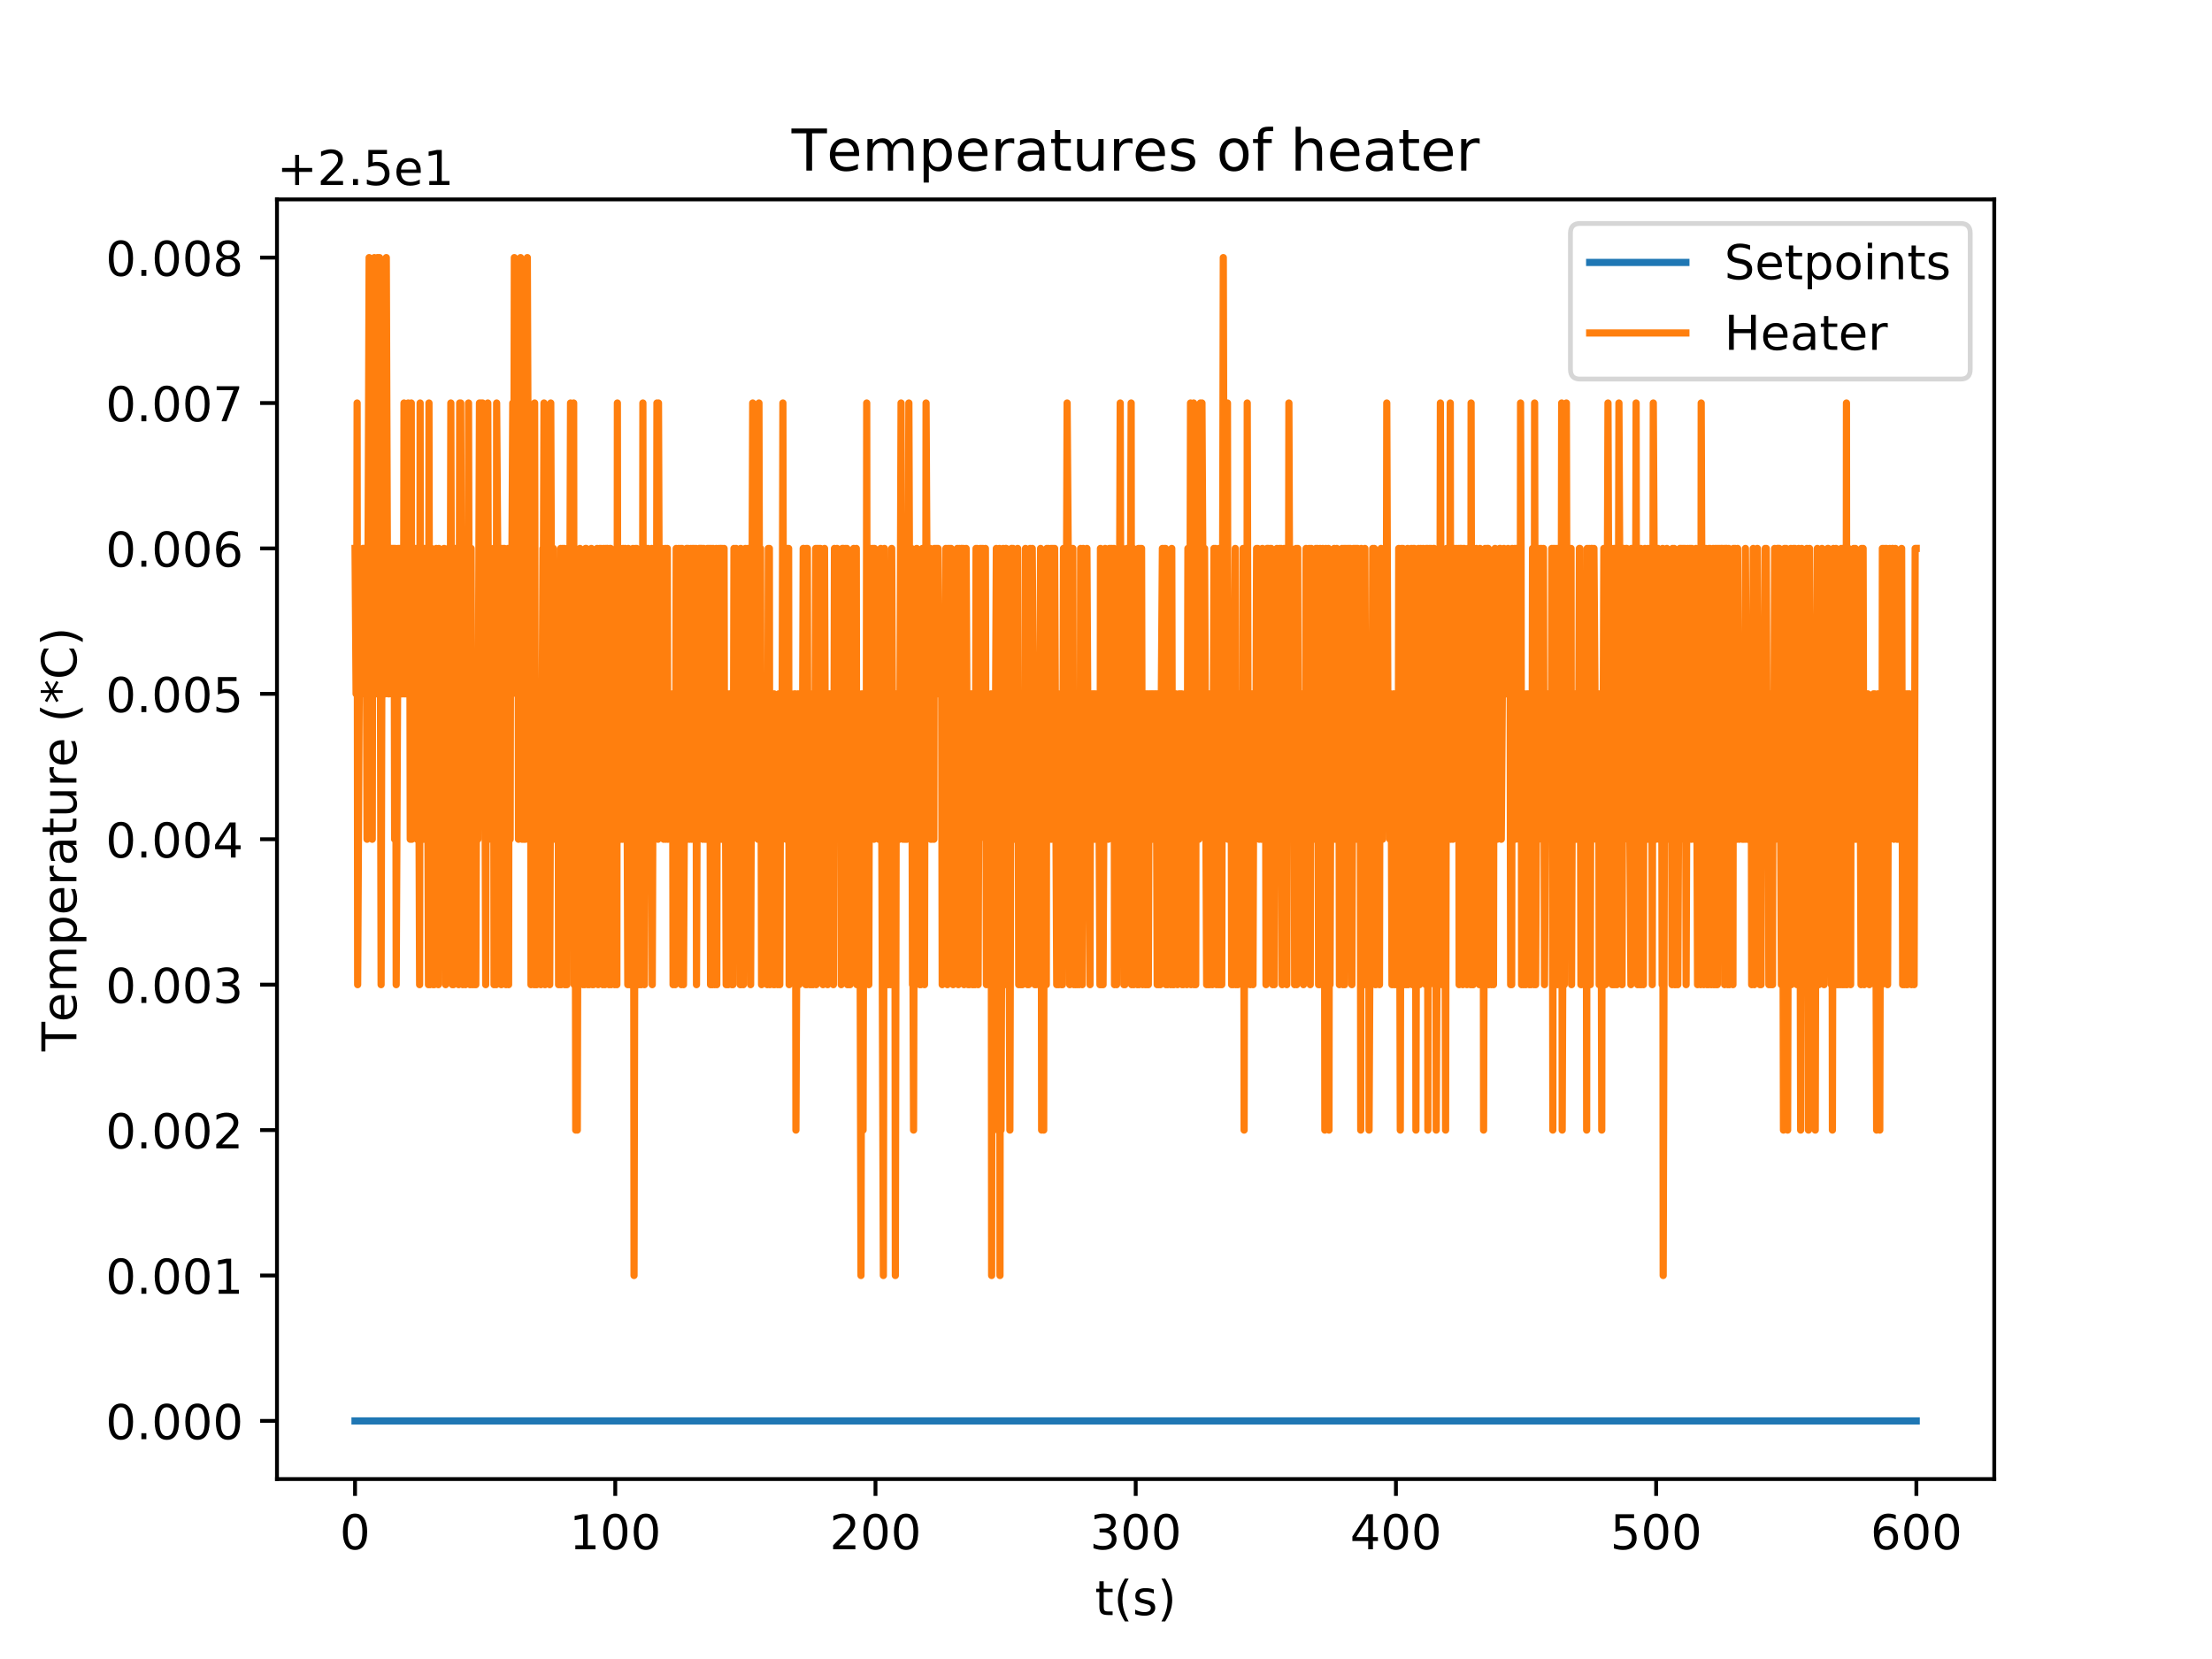 <?xml version="1.0" encoding="utf-8" standalone="no"?>
<!DOCTYPE svg PUBLIC "-//W3C//DTD SVG 1.1//EN"
  "http://www.w3.org/Graphics/SVG/1.1/DTD/svg11.dtd">
<!-- Created with matplotlib (http://matplotlib.org/) -->
<svg height="345pt" version="1.1" viewBox="0 0 460 345" width="460pt" xmlns="http://www.w3.org/2000/svg" xmlns:xlink="http://www.w3.org/1999/xlink">
 <defs>
  <style type="text/css">
*{stroke-linecap:butt;stroke-linejoin:round;}
  </style>
 </defs>
 <g id="figure_1">
  <g id="patch_1">
   <path d="M 0 345.6 
L 460.8 345.6 
L 460.8 0 
L 0 0 
z
" style="fill:#ffffff;"/>
  </g>
  <g id="axes_1">
   <g id="patch_2">
    <path d="M 57.6 307.584 
L 414.72 307.584 
L 414.72 41.472 
L 57.6 41.472 
z
" style="fill:#ffffff;"/>
   </g>
   <g id="matplotlib.axis_1">
    <g id="xtick_1">
     <g id="line2d_1">
      <defs>
       <path d="M 0 0 
L 0 3.5 
" id="m73b86edcef" style="stroke:#000000;stroke-width:0.8;"/>
      </defs>
      <g>
       <use style="stroke:#000000;stroke-width:0.8;" x="73.833" xlink:href="#m73b86edcef" y="307.584"/>
      </g>
     </g>
     <g id="text_1">
      <!-- 0 -->
      <defs>
       <path d="M 31.781 66.406 
Q 24.172 66.406 20.328 58.906 
Q 16.5 51.422 16.5 36.375 
Q 16.5 21.391 20.328 13.891 
Q 24.172 6.391 31.781 6.391 
Q 39.453 6.391 43.281 13.891 
Q 47.125 21.391 47.125 36.375 
Q 47.125 51.422 43.281 58.906 
Q 39.453 66.406 31.781 66.406 
z
M 31.781 74.219 
Q 44.047 74.219 50.516 64.516 
Q 56.984 54.828 56.984 36.375 
Q 56.984 17.969 50.516 8.266 
Q 44.047 -1.422 31.781 -1.422 
Q 19.531 -1.422 13.062 8.266 
Q 6.594 17.969 6.594 36.375 
Q 6.594 54.828 13.062 64.516 
Q 19.531 74.219 31.781 74.219 
z
" id="DejaVuSans-30"/>
      </defs>
      <g transform="translate(70.651 322.182)scale(0.1 -0.1)">
       <use xlink:href="#DejaVuSans-30"/>
      </g>
     </g>
    </g>
    <g id="xtick_2">
     <g id="line2d_2">
      <g>
       <use style="stroke:#000000;stroke-width:0.8;" x="127.948" xlink:href="#m73b86edcef" y="307.584"/>
      </g>
     </g>
     <g id="text_2">
      <!-- 100 -->
      <defs>
       <path d="M 12.406 8.297 
L 28.516 8.297 
L 28.516 63.922 
L 10.984 60.406 
L 10.984 69.391 
L 28.422 72.906 
L 38.281 72.906 
L 38.281 8.297 
L 54.391 8.297 
L 54.391 0 
L 12.406 0 
z
" id="DejaVuSans-31"/>
      </defs>
      <g transform="translate(118.404 322.182)scale(0.1 -0.1)">
       <use xlink:href="#DejaVuSans-31"/>
       <use x="63.623" xlink:href="#DejaVuSans-30"/>
       <use x="127.246" xlink:href="#DejaVuSans-30"/>
      </g>
     </g>
    </g>
    <g id="xtick_3">
     <g id="line2d_3">
      <g>
       <use style="stroke:#000000;stroke-width:0.8;" x="182.063" xlink:href="#m73b86edcef" y="307.584"/>
      </g>
     </g>
     <g id="text_3">
      <!-- 200 -->
      <defs>
       <path d="M 19.188 8.297 
L 53.609 8.297 
L 53.609 0 
L 7.328 0 
L 7.328 8.297 
Q 12.938 14.109 22.625 23.891 
Q 32.328 33.688 34.812 36.531 
Q 39.547 41.844 41.422 45.531 
Q 43.312 49.219 43.312 52.781 
Q 43.312 58.594 39.234 62.25 
Q 35.156 65.922 28.609 65.922 
Q 23.969 65.922 18.812 64.312 
Q 13.672 62.703 7.812 59.422 
L 7.812 69.391 
Q 13.766 71.781 18.938 73 
Q 24.125 74.219 28.422 74.219 
Q 39.75 74.219 46.484 68.547 
Q 53.219 62.891 53.219 53.422 
Q 53.219 48.922 51.531 44.891 
Q 49.859 40.875 45.406 35.406 
Q 44.188 33.984 37.641 27.219 
Q 31.109 20.453 19.188 8.297 
z
" id="DejaVuSans-32"/>
      </defs>
      <g transform="translate(172.519 322.182)scale(0.1 -0.1)">
       <use xlink:href="#DejaVuSans-32"/>
       <use x="63.623" xlink:href="#DejaVuSans-30"/>
       <use x="127.246" xlink:href="#DejaVuSans-30"/>
      </g>
     </g>
    </g>
    <g id="xtick_4">
     <g id="line2d_4">
      <g>
       <use style="stroke:#000000;stroke-width:0.8;" x="236.178" xlink:href="#m73b86edcef" y="307.584"/>
      </g>
     </g>
     <g id="text_4">
      <!-- 300 -->
      <defs>
       <path d="M 40.578 39.312 
Q 47.656 37.797 51.625 33 
Q 55.609 28.219 55.609 21.188 
Q 55.609 10.406 48.188 4.484 
Q 40.766 -1.422 27.094 -1.422 
Q 22.516 -1.422 17.656 -0.516 
Q 12.797 0.391 7.625 2.203 
L 7.625 11.719 
Q 11.719 9.328 16.594 8.109 
Q 21.484 6.891 26.812 6.891 
Q 36.078 6.891 40.938 10.547 
Q 45.797 14.203 45.797 21.188 
Q 45.797 27.641 41.281 31.266 
Q 36.766 34.906 28.719 34.906 
L 20.219 34.906 
L 20.219 43.016 
L 29.109 43.016 
Q 36.375 43.016 40.234 45.922 
Q 44.094 48.828 44.094 54.297 
Q 44.094 59.906 40.109 62.906 
Q 36.141 65.922 28.719 65.922 
Q 24.656 65.922 20.016 65.031 
Q 15.375 64.156 9.812 62.312 
L 9.812 71.094 
Q 15.438 72.656 20.344 73.438 
Q 25.25 74.219 29.594 74.219 
Q 40.828 74.219 47.359 69.109 
Q 53.906 64.016 53.906 55.328 
Q 53.906 49.266 50.438 45.094 
Q 46.969 40.922 40.578 39.312 
z
" id="DejaVuSans-33"/>
      </defs>
      <g transform="translate(226.634 322.182)scale(0.1 -0.1)">
       <use xlink:href="#DejaVuSans-33"/>
       <use x="63.623" xlink:href="#DejaVuSans-30"/>
       <use x="127.246" xlink:href="#DejaVuSans-30"/>
      </g>
     </g>
    </g>
    <g id="xtick_5">
     <g id="line2d_5">
      <g>
       <use style="stroke:#000000;stroke-width:0.8;" x="290.293" xlink:href="#m73b86edcef" y="307.584"/>
      </g>
     </g>
     <g id="text_5">
      <!-- 400 -->
      <defs>
       <path d="M 37.797 64.312 
L 12.891 25.391 
L 37.797 25.391 
z
M 35.203 72.906 
L 47.609 72.906 
L 47.609 25.391 
L 58.016 25.391 
L 58.016 17.188 
L 47.609 17.188 
L 47.609 0 
L 37.797 0 
L 37.797 17.188 
L 4.891 17.188 
L 4.891 26.703 
z
" id="DejaVuSans-34"/>
      </defs>
      <g transform="translate(280.749 322.182)scale(0.1 -0.1)">
       <use xlink:href="#DejaVuSans-34"/>
       <use x="63.623" xlink:href="#DejaVuSans-30"/>
       <use x="127.246" xlink:href="#DejaVuSans-30"/>
      </g>
     </g>
    </g>
    <g id="xtick_6">
     <g id="line2d_6">
      <g>
       <use style="stroke:#000000;stroke-width:0.8;" x="344.408" xlink:href="#m73b86edcef" y="307.584"/>
      </g>
     </g>
     <g id="text_6">
      <!-- 500 -->
      <defs>
       <path d="M 10.797 72.906 
L 49.516 72.906 
L 49.516 64.594 
L 19.828 64.594 
L 19.828 46.734 
Q 21.969 47.469 24.109 47.828 
Q 26.266 48.188 28.422 48.188 
Q 40.625 48.188 47.75 41.5 
Q 54.891 34.812 54.891 23.391 
Q 54.891 11.625 47.562 5.094 
Q 40.234 -1.422 26.906 -1.422 
Q 22.312 -1.422 17.547 -0.641 
Q 12.797 0.141 7.719 1.703 
L 7.719 11.625 
Q 12.109 9.234 16.797 8.062 
Q 21.484 6.891 26.703 6.891 
Q 35.156 6.891 40.078 11.328 
Q 45.016 15.766 45.016 23.391 
Q 45.016 31 40.078 35.438 
Q 35.156 39.891 26.703 39.891 
Q 22.75 39.891 18.812 39.016 
Q 14.891 38.141 10.797 36.281 
z
" id="DejaVuSans-35"/>
      </defs>
      <g transform="translate(334.864 322.182)scale(0.1 -0.1)">
       <use xlink:href="#DejaVuSans-35"/>
       <use x="63.623" xlink:href="#DejaVuSans-30"/>
       <use x="127.246" xlink:href="#DejaVuSans-30"/>
      </g>
     </g>
    </g>
    <g id="xtick_7">
     <g id="line2d_7">
      <g>
       <use style="stroke:#000000;stroke-width:0.8;" x="398.523" xlink:href="#m73b86edcef" y="307.584"/>
      </g>
     </g>
     <g id="text_7">
      <!-- 600 -->
      <defs>
       <path d="M 33.016 40.375 
Q 26.375 40.375 22.484 35.828 
Q 18.609 31.297 18.609 23.391 
Q 18.609 15.531 22.484 10.953 
Q 26.375 6.391 33.016 6.391 
Q 39.656 6.391 43.531 10.953 
Q 47.406 15.531 47.406 23.391 
Q 47.406 31.297 43.531 35.828 
Q 39.656 40.375 33.016 40.375 
z
M 52.594 71.297 
L 52.594 62.312 
Q 48.875 64.062 45.094 64.984 
Q 41.312 65.922 37.594 65.922 
Q 27.828 65.922 22.672 59.328 
Q 17.531 52.734 16.797 39.406 
Q 19.672 43.656 24.016 45.922 
Q 28.375 48.188 33.594 48.188 
Q 44.578 48.188 50.953 41.516 
Q 57.328 34.859 57.328 23.391 
Q 57.328 12.156 50.688 5.359 
Q 44.047 -1.422 33.016 -1.422 
Q 20.359 -1.422 13.672 8.266 
Q 6.984 17.969 6.984 36.375 
Q 6.984 53.656 15.188 63.938 
Q 23.391 74.219 37.203 74.219 
Q 40.922 74.219 44.703 73.484 
Q 48.484 72.75 52.594 71.297 
z
" id="DejaVuSans-36"/>
      </defs>
      <g transform="translate(388.979 322.182)scale(0.1 -0.1)">
       <use xlink:href="#DejaVuSans-36"/>
       <use x="63.623" xlink:href="#DejaVuSans-30"/>
       <use x="127.246" xlink:href="#DejaVuSans-30"/>
      </g>
     </g>
    </g>
    <g id="text_8">
     <!-- t(s) -->
     <defs>
      <path d="M 18.312 70.219 
L 18.312 54.688 
L 36.812 54.688 
L 36.812 47.703 
L 18.312 47.703 
L 18.312 18.016 
Q 18.312 11.328 20.141 9.422 
Q 21.969 7.516 27.594 7.516 
L 36.812 7.516 
L 36.812 0 
L 27.594 0 
Q 17.188 0 13.234 3.875 
Q 9.281 7.766 9.281 18.016 
L 9.281 47.703 
L 2.688 47.703 
L 2.688 54.688 
L 9.281 54.688 
L 9.281 70.219 
z
" id="DejaVuSans-74"/>
      <path d="M 31 75.875 
Q 24.469 64.656 21.281 53.656 
Q 18.109 42.672 18.109 31.391 
Q 18.109 20.125 21.312 9.062 
Q 24.516 -2 31 -13.188 
L 23.188 -13.188 
Q 15.875 -1.703 12.234 9.375 
Q 8.594 20.453 8.594 31.391 
Q 8.594 42.281 12.203 53.312 
Q 15.828 64.359 23.188 75.875 
z
" id="DejaVuSans-28"/>
      <path d="M 44.281 53.078 
L 44.281 44.578 
Q 40.484 46.531 36.375 47.5 
Q 32.281 48.484 27.875 48.484 
Q 21.188 48.484 17.844 46.438 
Q 14.5 44.391 14.5 40.281 
Q 14.5 37.156 16.891 35.375 
Q 19.281 33.594 26.516 31.984 
L 29.594 31.297 
Q 39.156 29.25 43.188 25.516 
Q 47.219 21.781 47.219 15.094 
Q 47.219 7.469 41.188 3.016 
Q 35.156 -1.422 24.609 -1.422 
Q 20.219 -1.422 15.453 -0.562 
Q 10.688 0.297 5.422 2 
L 5.422 11.281 
Q 10.406 8.688 15.234 7.391 
Q 20.062 6.109 24.812 6.109 
Q 31.156 6.109 34.562 8.281 
Q 37.984 10.453 37.984 14.406 
Q 37.984 18.062 35.516 20.016 
Q 33.062 21.969 24.703 23.781 
L 21.578 24.516 
Q 13.234 26.266 9.516 29.906 
Q 5.812 33.547 5.812 39.891 
Q 5.812 47.609 11.281 51.797 
Q 16.75 56 26.812 56 
Q 31.781 56 36.172 55.266 
Q 40.578 54.547 44.281 53.078 
z
" id="DejaVuSans-73"/>
      <path d="M 8.016 75.875 
L 15.828 75.875 
Q 23.141 64.359 26.781 53.312 
Q 30.422 42.281 30.422 31.391 
Q 30.422 20.453 26.781 9.375 
Q 23.141 -1.703 15.828 -13.188 
L 8.016 -13.188 
Q 14.5 -2 17.703 9.062 
Q 20.906 20.125 20.906 31.391 
Q 20.906 42.672 17.703 53.656 
Q 14.5 64.656 8.016 75.875 
z
" id="DejaVuSans-29"/>
     </defs>
     <g transform="translate(227.694 335.861)scale(0.1 -0.1)">
      <use xlink:href="#DejaVuSans-74"/>
      <use x="39.209" xlink:href="#DejaVuSans-28"/>
      <use x="78.223" xlink:href="#DejaVuSans-73"/>
      <use x="130.322" xlink:href="#DejaVuSans-29"/>
     </g>
    </g>
   </g>
   <g id="matplotlib.axis_2">
    <g id="ytick_1">
     <g id="line2d_8">
      <defs>
       <path d="M 0 0 
L -3.5 0 
" id="ma2a242641a" style="stroke:#000000;stroke-width:0.8;"/>
      </defs>
      <g>
       <use style="stroke:#000000;stroke-width:0.8;" x="57.6" xlink:href="#ma2a242641a" y="295.488"/>
      </g>
     </g>
     <g id="text_9">
      <!-- 0.000 -->
      <defs>
       <path d="M 10.688 12.406 
L 21 12.406 
L 21 0 
L 10.688 0 
z
" id="DejaVuSans-2e"/>
      </defs>
      <g transform="translate(21.972 299.287)scale(0.1 -0.1)">
       <use xlink:href="#DejaVuSans-30"/>
       <use x="63.623" xlink:href="#DejaVuSans-2e"/>
       <use x="95.41" xlink:href="#DejaVuSans-30"/>
       <use x="159.033" xlink:href="#DejaVuSans-30"/>
       <use x="222.656" xlink:href="#DejaVuSans-30"/>
      </g>
     </g>
    </g>
    <g id="ytick_2">
     <g id="line2d_9">
      <g>
       <use style="stroke:#000000;stroke-width:0.8;" x="57.6" xlink:href="#ma2a242641a" y="265.248"/>
      </g>
     </g>
     <g id="text_10">
      <!-- 0.001 -->
      <g transform="translate(21.972 269.047)scale(0.1 -0.1)">
       <use xlink:href="#DejaVuSans-30"/>
       <use x="63.623" xlink:href="#DejaVuSans-2e"/>
       <use x="95.41" xlink:href="#DejaVuSans-30"/>
       <use x="159.033" xlink:href="#DejaVuSans-30"/>
       <use x="222.656" xlink:href="#DejaVuSans-31"/>
      </g>
     </g>
    </g>
    <g id="ytick_3">
     <g id="line2d_10">
      <g>
       <use style="stroke:#000000;stroke-width:0.8;" x="57.6" xlink:href="#ma2a242641a" y="235.008"/>
      </g>
     </g>
     <g id="text_11">
      <!-- 0.002 -->
      <g transform="translate(21.972 238.807)scale(0.1 -0.1)">
       <use xlink:href="#DejaVuSans-30"/>
       <use x="63.623" xlink:href="#DejaVuSans-2e"/>
       <use x="95.41" xlink:href="#DejaVuSans-30"/>
       <use x="159.033" xlink:href="#DejaVuSans-30"/>
       <use x="222.656" xlink:href="#DejaVuSans-32"/>
      </g>
     </g>
    </g>
    <g id="ytick_4">
     <g id="line2d_11">
      <g>
       <use style="stroke:#000000;stroke-width:0.8;" x="57.6" xlink:href="#ma2a242641a" y="204.768"/>
      </g>
     </g>
     <g id="text_12">
      <!-- 0.003 -->
      <g transform="translate(21.972 208.567)scale(0.1 -0.1)">
       <use xlink:href="#DejaVuSans-30"/>
       <use x="63.623" xlink:href="#DejaVuSans-2e"/>
       <use x="95.41" xlink:href="#DejaVuSans-30"/>
       <use x="159.033" xlink:href="#DejaVuSans-30"/>
       <use x="222.656" xlink:href="#DejaVuSans-33"/>
      </g>
     </g>
    </g>
    <g id="ytick_5">
     <g id="line2d_12">
      <g>
       <use style="stroke:#000000;stroke-width:0.8;" x="57.6" xlink:href="#ma2a242641a" y="174.528"/>
      </g>
     </g>
     <g id="text_13">
      <!-- 0.004 -->
      <g transform="translate(21.972 178.327)scale(0.1 -0.1)">
       <use xlink:href="#DejaVuSans-30"/>
       <use x="63.623" xlink:href="#DejaVuSans-2e"/>
       <use x="95.41" xlink:href="#DejaVuSans-30"/>
       <use x="159.033" xlink:href="#DejaVuSans-30"/>
       <use x="222.656" xlink:href="#DejaVuSans-34"/>
      </g>
     </g>
    </g>
    <g id="ytick_6">
     <g id="line2d_13">
      <g>
       <use style="stroke:#000000;stroke-width:0.8;" x="57.6" xlink:href="#ma2a242641a" y="144.288"/>
      </g>
     </g>
     <g id="text_14">
      <!-- 0.005 -->
      <g transform="translate(21.972 148.087)scale(0.1 -0.1)">
       <use xlink:href="#DejaVuSans-30"/>
       <use x="63.623" xlink:href="#DejaVuSans-2e"/>
       <use x="95.41" xlink:href="#DejaVuSans-30"/>
       <use x="159.033" xlink:href="#DejaVuSans-30"/>
       <use x="222.656" xlink:href="#DejaVuSans-35"/>
      </g>
     </g>
    </g>
    <g id="ytick_7">
     <g id="line2d_14">
      <g>
       <use style="stroke:#000000;stroke-width:0.8;" x="57.6" xlink:href="#ma2a242641a" y="114.048"/>
      </g>
     </g>
     <g id="text_15">
      <!-- 0.006 -->
      <g transform="translate(21.972 117.847)scale(0.1 -0.1)">
       <use xlink:href="#DejaVuSans-30"/>
       <use x="63.623" xlink:href="#DejaVuSans-2e"/>
       <use x="95.41" xlink:href="#DejaVuSans-30"/>
       <use x="159.033" xlink:href="#DejaVuSans-30"/>
       <use x="222.656" xlink:href="#DejaVuSans-36"/>
      </g>
     </g>
    </g>
    <g id="ytick_8">
     <g id="line2d_15">
      <g>
       <use style="stroke:#000000;stroke-width:0.8;" x="57.6" xlink:href="#ma2a242641a" y="83.808"/>
      </g>
     </g>
     <g id="text_16">
      <!-- 0.007 -->
      <defs>
       <path d="M 8.203 72.906 
L 55.078 72.906 
L 55.078 68.703 
L 28.609 0 
L 18.312 0 
L 43.219 64.594 
L 8.203 64.594 
z
" id="DejaVuSans-37"/>
      </defs>
      <g transform="translate(21.972 87.607)scale(0.1 -0.1)">
       <use xlink:href="#DejaVuSans-30"/>
       <use x="63.623" xlink:href="#DejaVuSans-2e"/>
       <use x="95.41" xlink:href="#DejaVuSans-30"/>
       <use x="159.033" xlink:href="#DejaVuSans-30"/>
       <use x="222.656" xlink:href="#DejaVuSans-37"/>
      </g>
     </g>
    </g>
    <g id="ytick_9">
     <g id="line2d_16">
      <g>
       <use style="stroke:#000000;stroke-width:0.8;" x="57.6" xlink:href="#ma2a242641a" y="53.568"/>
      </g>
     </g>
     <g id="text_17">
      <!-- 0.008 -->
      <defs>
       <path d="M 31.781 34.625 
Q 24.75 34.625 20.719 30.859 
Q 16.703 27.094 16.703 20.516 
Q 16.703 13.922 20.719 10.156 
Q 24.75 6.391 31.781 6.391 
Q 38.812 6.391 42.859 10.172 
Q 46.922 13.969 46.922 20.516 
Q 46.922 27.094 42.891 30.859 
Q 38.875 34.625 31.781 34.625 
z
M 21.922 38.812 
Q 15.578 40.375 12.031 44.719 
Q 8.5 49.078 8.5 55.328 
Q 8.5 64.062 14.719 69.141 
Q 20.953 74.219 31.781 74.219 
Q 42.672 74.219 48.875 69.141 
Q 55.078 64.062 55.078 55.328 
Q 55.078 49.078 51.531 44.719 
Q 48 40.375 41.703 38.812 
Q 48.828 37.156 52.797 32.312 
Q 56.781 27.484 56.781 20.516 
Q 56.781 9.906 50.312 4.234 
Q 43.844 -1.422 31.781 -1.422 
Q 19.734 -1.422 13.25 4.234 
Q 6.781 9.906 6.781 20.516 
Q 6.781 27.484 10.781 32.312 
Q 14.797 37.156 21.922 38.812 
z
M 18.312 54.391 
Q 18.312 48.734 21.844 45.562 
Q 25.391 42.391 31.781 42.391 
Q 38.141 42.391 41.719 45.562 
Q 45.312 48.734 45.312 54.391 
Q 45.312 60.062 41.719 63.234 
Q 38.141 66.406 31.781 66.406 
Q 25.391 66.406 21.844 63.234 
Q 18.312 60.062 18.312 54.391 
z
" id="DejaVuSans-38"/>
      </defs>
      <g transform="translate(21.972 57.367)scale(0.1 -0.1)">
       <use xlink:href="#DejaVuSans-30"/>
       <use x="63.623" xlink:href="#DejaVuSans-2e"/>
       <use x="95.41" xlink:href="#DejaVuSans-30"/>
       <use x="159.033" xlink:href="#DejaVuSans-30"/>
       <use x="222.656" xlink:href="#DejaVuSans-38"/>
      </g>
     </g>
    </g>
    <g id="text_18">
     <!-- Temperature (*C) -->
     <defs>
      <path d="M -0.297 72.906 
L 61.375 72.906 
L 61.375 64.594 
L 35.5 64.594 
L 35.5 0 
L 25.594 0 
L 25.594 64.594 
L -0.297 64.594 
z
" id="DejaVuSans-54"/>
      <path d="M 56.203 29.594 
L 56.203 25.203 
L 14.891 25.203 
Q 15.484 15.922 20.484 11.062 
Q 25.484 6.203 34.422 6.203 
Q 39.594 6.203 44.453 7.469 
Q 49.312 8.734 54.109 11.281 
L 54.109 2.781 
Q 49.266 0.734 44.188 -0.344 
Q 39.109 -1.422 33.891 -1.422 
Q 20.797 -1.422 13.156 6.188 
Q 5.516 13.812 5.516 26.812 
Q 5.516 40.234 12.766 48.109 
Q 20.016 56 32.328 56 
Q 43.359 56 49.781 48.891 
Q 56.203 41.797 56.203 29.594 
z
M 47.219 32.234 
Q 47.125 39.594 43.094 43.984 
Q 39.062 48.391 32.422 48.391 
Q 24.906 48.391 20.391 44.141 
Q 15.875 39.891 15.188 32.172 
z
" id="DejaVuSans-65"/>
      <path d="M 52 44.188 
Q 55.375 50.25 60.062 53.125 
Q 64.75 56 71.094 56 
Q 79.641 56 84.281 50.016 
Q 88.922 44.047 88.922 33.016 
L 88.922 0 
L 79.891 0 
L 79.891 32.719 
Q 79.891 40.578 77.094 44.375 
Q 74.312 48.188 68.609 48.188 
Q 61.625 48.188 57.562 43.547 
Q 53.516 38.922 53.516 30.906 
L 53.516 0 
L 44.484 0 
L 44.484 32.719 
Q 44.484 40.625 41.703 44.406 
Q 38.922 48.188 33.109 48.188 
Q 26.219 48.188 22.156 43.531 
Q 18.109 38.875 18.109 30.906 
L 18.109 0 
L 9.078 0 
L 9.078 54.688 
L 18.109 54.688 
L 18.109 46.188 
Q 21.188 51.219 25.484 53.609 
Q 29.781 56 35.688 56 
Q 41.656 56 45.828 52.969 
Q 50 49.953 52 44.188 
z
" id="DejaVuSans-6d"/>
      <path d="M 18.109 8.203 
L 18.109 -20.797 
L 9.078 -20.797 
L 9.078 54.688 
L 18.109 54.688 
L 18.109 46.391 
Q 20.953 51.266 25.266 53.625 
Q 29.594 56 35.594 56 
Q 45.562 56 51.781 48.094 
Q 58.016 40.188 58.016 27.297 
Q 58.016 14.406 51.781 6.484 
Q 45.562 -1.422 35.594 -1.422 
Q 29.594 -1.422 25.266 0.953 
Q 20.953 3.328 18.109 8.203 
z
M 48.688 27.297 
Q 48.688 37.203 44.609 42.844 
Q 40.531 48.484 33.406 48.484 
Q 26.266 48.484 22.188 42.844 
Q 18.109 37.203 18.109 27.297 
Q 18.109 17.391 22.188 11.75 
Q 26.266 6.109 33.406 6.109 
Q 40.531 6.109 44.609 11.75 
Q 48.688 17.391 48.688 27.297 
z
" id="DejaVuSans-70"/>
      <path d="M 41.109 46.297 
Q 39.594 47.172 37.812 47.578 
Q 36.031 48 33.891 48 
Q 26.266 48 22.188 43.047 
Q 18.109 38.094 18.109 28.812 
L 18.109 0 
L 9.078 0 
L 9.078 54.688 
L 18.109 54.688 
L 18.109 46.188 
Q 20.953 51.172 25.484 53.578 
Q 30.031 56 36.531 56 
Q 37.453 56 38.578 55.875 
Q 39.703 55.766 41.062 55.516 
z
" id="DejaVuSans-72"/>
      <path d="M 34.281 27.484 
Q 23.391 27.484 19.188 25 
Q 14.984 22.516 14.984 16.5 
Q 14.984 11.719 18.141 8.906 
Q 21.297 6.109 26.703 6.109 
Q 34.188 6.109 38.703 11.406 
Q 43.219 16.703 43.219 25.484 
L 43.219 27.484 
z
M 52.203 31.203 
L 52.203 0 
L 43.219 0 
L 43.219 8.297 
Q 40.141 3.328 35.547 0.953 
Q 30.953 -1.422 24.312 -1.422 
Q 15.922 -1.422 10.953 3.297 
Q 6 8.016 6 15.922 
Q 6 25.141 12.172 29.828 
Q 18.359 34.516 30.609 34.516 
L 43.219 34.516 
L 43.219 35.406 
Q 43.219 41.609 39.141 45 
Q 35.062 48.391 27.688 48.391 
Q 23 48.391 18.547 47.266 
Q 14.109 46.141 10.016 43.891 
L 10.016 52.203 
Q 14.938 54.109 19.578 55.047 
Q 24.219 56 28.609 56 
Q 40.484 56 46.344 49.844 
Q 52.203 43.703 52.203 31.203 
z
" id="DejaVuSans-61"/>
      <path d="M 8.5 21.578 
L 8.5 54.688 
L 17.484 54.688 
L 17.484 21.922 
Q 17.484 14.156 20.5 10.266 
Q 23.531 6.391 29.594 6.391 
Q 36.859 6.391 41.078 11.031 
Q 45.312 15.672 45.312 23.688 
L 45.312 54.688 
L 54.297 54.688 
L 54.297 0 
L 45.312 0 
L 45.312 8.406 
Q 42.047 3.422 37.719 1 
Q 33.406 -1.422 27.688 -1.422 
Q 18.266 -1.422 13.375 4.438 
Q 8.5 10.297 8.5 21.578 
z
M 31.109 56 
z
" id="DejaVuSans-75"/>
      <path id="DejaVuSans-20"/>
      <path d="M 47.016 60.891 
L 29.5 51.422 
L 47.016 41.891 
L 44.188 37.109 
L 27.781 47.016 
L 27.781 28.609 
L 22.219 28.609 
L 22.219 47.016 
L 5.812 37.109 
L 2.984 41.891 
L 20.516 51.422 
L 2.984 60.891 
L 5.812 65.719 
L 22.219 55.812 
L 22.219 74.219 
L 27.781 74.219 
L 27.781 55.812 
L 44.188 65.719 
z
" id="DejaVuSans-2a"/>
      <path d="M 64.406 67.281 
L 64.406 56.891 
Q 59.422 61.531 53.781 63.812 
Q 48.141 66.109 41.797 66.109 
Q 29.297 66.109 22.656 58.469 
Q 16.016 50.828 16.016 36.375 
Q 16.016 21.969 22.656 14.328 
Q 29.297 6.688 41.797 6.688 
Q 48.141 6.688 53.781 8.984 
Q 59.422 11.281 64.406 15.922 
L 64.406 5.609 
Q 59.234 2.094 53.438 0.328 
Q 47.656 -1.422 41.219 -1.422 
Q 24.656 -1.422 15.125 8.703 
Q 5.609 18.844 5.609 36.375 
Q 5.609 53.953 15.125 64.078 
Q 24.656 74.219 41.219 74.219 
Q 47.75 74.219 53.531 72.484 
Q 59.328 70.75 64.406 67.281 
z
" id="DejaVuSans-43"/>
     </defs>
     <g transform="translate(15.892 218.627)rotate(-90)scale(0.1 -0.1)">
      <use xlink:href="#DejaVuSans-54"/>
      <use x="60.818" xlink:href="#DejaVuSans-65"/>
      <use x="122.342" xlink:href="#DejaVuSans-6d"/>
      <use x="219.754" xlink:href="#DejaVuSans-70"/>
      <use x="283.23" xlink:href="#DejaVuSans-65"/>
      <use x="344.754" xlink:href="#DejaVuSans-72"/>
      <use x="385.867" xlink:href="#DejaVuSans-61"/>
      <use x="447.146" xlink:href="#DejaVuSans-74"/>
      <use x="486.355" xlink:href="#DejaVuSans-75"/>
      <use x="549.734" xlink:href="#DejaVuSans-72"/>
      <use x="590.816" xlink:href="#DejaVuSans-65"/>
      <use x="652.34" xlink:href="#DejaVuSans-20"/>
      <use x="684.127" xlink:href="#DejaVuSans-28"/>
      <use x="723.141" xlink:href="#DejaVuSans-2a"/>
      <use x="773.141" xlink:href="#DejaVuSans-43"/>
      <use x="842.965" xlink:href="#DejaVuSans-29"/>
     </g>
    </g>
    <g id="text_19">
     <!-- +2.5e1 -->
     <defs>
      <path d="M 46 62.703 
L 46 35.5 
L 73.188 35.5 
L 73.188 27.203 
L 46 27.203 
L 46 0 
L 37.797 0 
L 37.797 27.203 
L 10.594 27.203 
L 10.594 35.5 
L 37.797 35.5 
L 37.797 62.703 
z
" id="DejaVuSans-2b"/>
     </defs>
     <g transform="translate(57.6 38.472)scale(0.1 -0.1)">
      <use xlink:href="#DejaVuSans-2b"/>
      <use x="83.789" xlink:href="#DejaVuSans-32"/>
      <use x="147.412" xlink:href="#DejaVuSans-2e"/>
      <use x="179.199" xlink:href="#DejaVuSans-35"/>
      <use x="242.822" xlink:href="#DejaVuSans-65"/>
      <use x="304.346" xlink:href="#DejaVuSans-31"/>
     </g>
    </g>
   </g>
   <g id="line2d_17">
    <path clip-path="url(#pccec483e42)" d="M 73.833 295.488 
L 398.487 295.488 
L 398.487 295.488 
" style="fill:none;stroke:#1f77b4;stroke-linecap:square;stroke-width:1.5;"/>
   </g>
   <g id="line2d_18">
    <path clip-path="url(#pccec483e42)" d="M 73.833 114.048 
L 74.05 144.288 
L 74.159 144.288 
L 74.267 83.808 
L 74.376 204.768 
L 74.701 144.288 
L 75.244 144.288 
L 75.461 114.048 
L 75.787 114.048 
L 75.895 144.288 
L 76.113 114.048 
L 76.33 174.528 
L 76.763 53.568 
L 77.195 144.288 
L 77.304 144.288 
L 77.412 174.528 
L 77.52 114.048 
L 77.628 144.288 
L 77.845 53.568 
L 78.061 114.048 
L 78.17 83.808 
L 78.278 144.288 
L 78.494 53.568 
L 78.602 114.048 
L 78.711 53.568 
L 78.819 114.048 
L 78.927 53.568 
L 79.252 204.768 
L 79.468 114.048 
L 79.576 114.048 
L 79.685 144.288 
L 79.793 114.048 
L 79.901 144.288 
L 80.009 114.048 
L 80.118 144.288 
L 80.334 53.568 
L 80.551 114.048 
L 80.767 144.288 
L 80.983 144.288 
L 81.2 114.048 
L 81.525 114.048 
L 81.633 144.288 
L 81.849 114.048 
L 81.958 114.048 
L 82.066 174.528 
L 82.282 114.048 
L 82.39 204.768 
L 82.823 114.048 
L 82.932 144.288 
L 83.148 114.048 
L 83.365 144.288 
L 83.689 144.288 
L 83.797 114.048 
L 83.906 144.288 
L 84.014 83.808 
L 84.23 144.288 
L 84.447 144.288 
L 84.555 114.048 
L 84.663 144.288 
L 84.88 83.808 
L 85.096 144.288 
L 85.204 114.048 
L 85.313 174.528 
L 85.529 83.808 
L 85.637 174.528 
L 85.962 114.048 
L 86.179 114.048 
L 86.395 144.288 
L 86.503 114.048 
L 86.72 174.528 
L 86.936 144.288 
L 87.044 144.288 
L 87.261 204.768 
L 87.369 83.808 
L 87.477 174.528 
L 87.694 144.288 
L 87.802 174.528 
L 88.018 144.288 
L 88.127 174.528 
L 88.235 114.048 
L 88.343 174.528 
L 88.451 114.048 
L 88.668 174.528 
L 88.776 114.048 
L 89.101 204.768 
L 89.209 83.808 
L 89.425 204.768 
L 89.534 144.288 
L 89.642 174.528 
L 89.75 114.048 
L 90.075 204.768 
L 90.183 144.288 
L 90.291 204.768 
L 90.4 144.288 
L 90.616 174.528 
L 90.724 114.048 
L 90.941 174.528 
L 91.049 144.288 
L 91.157 204.768 
L 91.265 114.048 
L 91.374 174.528 
L 91.59 144.288 
L 91.806 174.528 
L 91.915 144.288 
L 92.131 174.528 
L 92.348 114.048 
L 92.672 204.768 
L 92.889 144.288 
L 92.997 174.528 
L 93.213 114.048 
L 93.322 114.048 
L 93.538 174.528 
L 93.755 83.808 
L 94.079 204.768 
L 94.188 114.048 
L 94.296 204.768 
L 94.404 144.288 
L 94.62 174.528 
L 94.729 114.048 
L 94.945 174.528 
L 95.053 174.528 
L 95.162 144.288 
L 95.378 204.768 
L 95.595 83.808 
L 95.703 144.288 
L 95.811 83.808 
L 96.244 204.768 
L 96.46 114.048 
L 96.785 204.768 
L 97.11 144.288 
L 97.218 144.288 
L 97.326 174.528 
L 97.434 83.808 
L 97.651 174.528 
L 97.759 204.768 
L 97.976 114.048 
L 98.192 204.768 
L 98.3 174.528 
L 98.409 144.288 
L 98.625 204.768 
L 98.841 144.288 
L 98.95 204.768 
L 99.166 144.288 
L 99.274 144.288 
L 99.383 174.528 
L 99.707 83.808 
L 99.816 144.288 
L 99.924 83.808 
L 100.032 114.048 
L 100.14 83.808 
L 100.248 114.048 
L 100.357 83.808 
L 100.573 114.048 
L 100.681 114.048 
L 101.006 204.768 
L 101.223 114.048 
L 101.331 114.048 
L 101.439 83.808 
L 101.655 174.528 
L 101.764 144.288 
L 101.872 144.288 
L 101.98 114.048 
L 102.197 144.288 
L 102.305 144.288 
L 102.413 174.528 
L 102.63 114.048 
L 102.738 204.768 
L 102.954 114.048 
L 103.171 204.768 
L 103.279 83.808 
L 103.495 114.048 
L 103.604 114.048 
L 103.712 144.288 
L 103.82 114.048 
L 103.928 174.528 
L 104.036 144.288 
L 104.253 204.768 
L 104.361 114.048 
L 104.469 144.288 
L 104.686 114.048 
L 104.794 144.288 
L 104.902 114.048 
L 105.119 174.528 
L 105.227 204.768 
L 105.66 114.048 
L 105.768 204.768 
L 105.876 114.048 
L 106.093 174.528 
L 106.201 114.048 
L 106.309 144.288 
L 106.634 83.808 
L 106.742 83.808 
L 106.85 114.048 
L 106.959 53.568 
L 107.175 114.048 
L 107.392 144.288 
L 107.608 144.288 
L 107.716 114.048 
L 107.825 174.528 
L 108.041 114.048 
L 108.149 144.288 
L 108.257 53.568 
L 108.582 174.528 
L 108.69 114.048 
L 108.907 174.528 
L 109.232 174.528 
L 109.448 114.048 
L 109.556 144.288 
L 109.664 53.568 
L 109.773 83.808 
L 109.881 174.528 
L 110.097 114.048 
L 110.206 144.288 
L 110.314 114.048 
L 110.422 204.768 
L 110.53 144.288 
L 110.639 174.528 
L 110.855 144.288 
L 111.071 204.768 
L 111.18 83.808 
L 111.396 204.768 
L 111.504 174.528 
L 111.613 204.768 
L 111.937 144.288 
L 112.046 174.528 
L 112.154 144.288 
L 112.262 174.528 
L 112.37 144.288 
L 112.478 204.768 
L 112.911 114.048 
L 113.02 114.048 
L 113.128 83.808 
L 113.344 204.768 
L 113.669 144.288 
L 113.885 144.288 
L 113.994 114.048 
L 114.318 204.768 
L 114.427 174.528 
L 114.535 83.808 
L 114.751 144.288 
L 114.86 114.048 
L 114.968 174.528 
L 115.076 114.048 
L 115.401 174.528 
L 115.509 174.528 
L 115.617 144.288 
L 115.834 174.528 
L 115.942 174.528 
L 116.05 144.288 
L 116.158 204.768 
L 116.266 144.288 
L 116.483 204.768 
L 116.591 114.048 
L 116.699 204.768 
L 116.916 144.288 
L 117.024 114.048 
L 117.132 174.528 
L 117.349 114.048 
L 117.457 204.768 
L 117.565 174.528 
L 117.673 204.768 
L 117.782 144.288 
L 117.89 204.768 
L 117.998 114.048 
L 118.106 174.528 
L 118.215 144.288 
L 118.323 174.528 
L 118.648 83.808 
L 118.756 174.528 
L 118.864 114.048 
L 119.08 144.288 
L 119.189 144.288 
L 119.297 83.808 
L 119.405 204.768 
L 119.622 174.528 
L 119.73 235.008 
L 119.838 144.288 
L 120.055 235.008 
L 120.271 144.288 
L 120.379 144.288 
L 120.487 174.528 
L 120.596 114.048 
L 120.812 144.288 
L 121.137 144.288 
L 121.245 204.768 
L 121.462 144.288 
L 121.57 204.768 
L 121.786 114.048 
L 121.894 114.048 
L 122.111 174.528 
L 122.219 204.768 
L 122.327 144.288 
L 122.544 204.768 
L 122.652 144.288 
L 122.869 174.528 
L 122.977 114.048 
L 123.193 204.768 
L 123.301 144.288 
L 123.41 204.768 
L 123.626 174.528 
L 123.734 174.528 
L 123.951 144.288 
L 124.059 174.528 
L 124.167 114.048 
L 124.384 204.768 
L 124.492 144.288 
L 124.6 174.528 
L 124.708 114.048 
L 124.817 144.288 
L 124.925 114.048 
L 125.358 204.768 
L 125.466 114.048 
L 125.791 204.768 
L 125.899 114.048 
L 126.007 174.528 
L 126.224 114.048 
L 126.332 114.048 
L 126.548 174.528 
L 126.657 204.768 
L 126.873 114.048 
L 126.981 114.048 
L 127.09 204.768 
L 127.306 144.288 
L 127.414 174.528 
L 127.522 144.288 
L 127.847 204.768 
L 127.955 144.288 
L 128.064 174.528 
L 128.172 114.048 
L 128.28 204.768 
L 128.388 83.808 
L 128.496 174.528 
L 128.713 114.048 
L 128.929 174.528 
L 129.038 114.048 
L 129.146 174.528 
L 129.362 144.288 
L 129.471 174.528 
L 129.579 114.048 
L 129.903 174.528 
L 130.012 114.048 
L 130.228 144.288 
L 130.336 144.288 
L 130.553 204.768 
L 130.661 114.048 
L 130.878 204.768 
L 130.986 144.288 
L 131.094 204.768 
L 131.419 144.288 
L 131.527 174.528 
L 131.635 114.048 
L 131.743 144.288 
L 131.852 265.248 
L 132.176 114.048 
L 132.285 174.528 
L 132.393 114.048 
L 132.717 204.768 
L 132.826 174.528 
L 133.042 204.768 
L 133.15 144.288 
L 133.367 204.768 
L 133.475 144.288 
L 133.583 174.528 
L 133.692 83.808 
L 133.8 174.528 
L 133.908 144.288 
L 134.016 204.768 
L 134.341 144.288 
L 134.449 174.528 
L 134.557 114.048 
L 134.666 174.528 
L 134.774 114.048 
L 134.99 174.528 
L 135.207 144.288 
L 135.423 144.288 
L 135.531 114.048 
L 135.64 204.768 
L 135.856 144.288 
L 136.181 144.288 
L 136.289 114.048 
L 136.506 144.288 
L 136.614 83.808 
L 136.83 174.528 
L 136.938 83.808 
L 137.155 144.288 
L 137.371 114.048 
L 137.48 114.048 
L 137.588 144.288 
L 137.696 114.048 
L 138.021 174.528 
L 138.345 114.048 
L 138.454 174.528 
L 138.778 114.048 
L 138.887 174.528 
L 139.103 144.288 
L 139.32 144.288 
L 139.536 174.528 
L 139.752 174.528 
L 139.861 144.288 
L 139.969 204.768 
L 140.077 144.288 
L 140.185 174.528 
L 140.294 144.288 
L 140.402 204.768 
L 140.618 114.048 
L 140.835 174.528 
L 141.051 174.528 
L 141.159 114.048 
L 141.376 174.528 
L 141.592 114.048 
L 141.701 204.768 
L 141.809 114.048 
L 142.133 204.768 
L 142.458 144.288 
L 142.566 144.288 
L 142.783 114.048 
L 142.891 114.048 
L 142.999 174.528 
L 143.108 114.048 
L 143.432 174.528 
L 143.649 114.048 
L 143.865 174.528 
L 144.082 114.048 
L 144.19 174.528 
L 144.298 114.048 
L 144.406 174.528 
L 144.731 114.048 
L 144.839 204.768 
L 145.056 144.288 
L 145.164 174.528 
L 145.38 114.048 
L 145.813 114.048 
L 145.922 144.288 
L 146.03 114.048 
L 146.138 174.528 
L 146.354 114.048 
L 146.571 174.528 
L 147.004 174.528 
L 147.112 114.048 
L 147.22 144.288 
L 147.329 114.048 
L 147.437 144.288 
L 147.545 114.048 
L 147.761 204.768 
L 147.87 114.048 
L 147.978 204.768 
L 148.086 174.528 
L 148.194 204.768 
L 148.303 114.048 
L 148.627 204.768 
L 148.736 144.288 
L 148.844 174.528 
L 148.952 114.048 
L 149.06 204.768 
L 149.168 144.288 
L 149.277 174.528 
L 149.493 114.048 
L 149.601 144.288 
L 149.818 114.048 
L 149.926 114.048 
L 150.034 174.528 
L 150.143 114.048 
L 150.359 144.288 
L 150.467 144.288 
L 150.575 114.048 
L 150.684 174.528 
L 150.792 144.288 
L 151.008 204.768 
L 151.117 174.528 
L 151.225 204.768 
L 151.333 144.288 
L 151.441 204.768 
L 151.766 144.288 
L 151.874 144.288 
L 151.982 174.528 
L 152.091 144.288 
L 152.199 204.768 
L 152.307 174.528 
L 152.415 204.768 
L 152.632 114.048 
L 152.74 174.528 
L 153.065 114.048 
L 153.281 144.288 
L 153.389 144.288 
L 153.498 174.528 
L 153.716 144.288 
L 153.825 144.288 
L 153.933 204.768 
L 154.042 114.048 
L 154.15 204.768 
L 154.476 144.288 
L 154.584 204.768 
L 154.801 144.288 
L 154.909 144.288 
L 155.017 114.048 
L 155.234 144.288 
L 155.342 144.288 
L 155.45 174.528 
L 155.558 114.048 
L 155.775 174.528 
L 155.883 114.048 
L 156.099 204.768 
L 156.532 83.808 
L 156.857 144.288 
L 157.074 114.048 
L 157.29 144.288 
L 157.506 114.048 
L 157.615 174.528 
L 157.831 83.808 
L 158.048 174.528 
L 158.156 114.048 
L 158.372 204.768 
L 158.481 144.288 
L 158.589 174.528 
L 158.805 144.288 
L 158.913 144.288 
L 159.13 174.528 
L 159.238 174.528 
L 159.455 144.288 
L 159.563 204.768 
L 159.779 114.048 
L 159.888 144.288 
L 159.996 114.048 
L 160.104 204.768 
L 160.32 144.288 
L 160.537 144.288 
L 160.862 204.768 
L 160.97 144.288 
L 161.078 204.768 
L 161.295 174.528 
L 161.619 174.528 
L 161.727 204.768 
L 161.944 144.288 
L 162.052 144.288 
L 162.16 204.768 
L 162.377 144.288 
L 162.485 144.288 
L 162.593 174.528 
L 162.81 83.808 
L 162.918 144.288 
L 163.134 114.048 
L 163.243 144.288 
L 163.351 114.048 
L 163.459 174.528 
L 163.676 114.048 
L 163.784 144.288 
L 164 114.048 
L 164.109 204.768 
L 164.433 144.288 
L 164.541 144.288 
L 164.758 174.528 
L 164.974 174.528 
L 165.191 144.288 
L 165.407 144.288 
L 165.516 235.008 
L 165.948 144.288 
L 166.165 204.768 
L 166.273 144.288 
L 166.49 174.528 
L 166.598 144.288 
L 166.814 174.528 
L 167.031 114.048 
L 167.139 114.048 
L 167.355 174.528 
L 167.464 144.288 
L 167.572 204.768 
L 167.68 114.048 
L 167.788 204.768 
L 167.897 114.048 
L 168.005 174.528 
L 168.221 144.288 
L 168.329 144.288 
L 168.438 204.768 
L 168.546 144.288 
L 168.762 204.768 
L 168.979 174.528 
L 169.087 204.768 
L 169.412 144.288 
L 169.52 144.288 
L 169.628 114.048 
L 169.736 204.768 
L 169.845 114.048 
L 169.953 144.288 
L 170.061 114.048 
L 170.169 174.528 
L 170.386 114.048 
L 170.494 144.288 
L 170.602 114.048 
L 170.819 174.528 
L 170.927 144.288 
L 171.143 204.768 
L 171.468 114.048 
L 171.685 174.528 
L 171.901 144.288 
L 172.009 144.288 
L 172.118 204.768 
L 172.335 144.288 
L 173.204 144.288 
L 173.312 204.768 
L 173.529 114.048 
L 173.637 174.528 
L 173.745 144.288 
L 173.854 174.528 
L 174.07 114.048 
L 174.286 144.288 
L 174.611 144.288 
L 174.719 174.528 
L 174.828 144.288 
L 174.936 204.768 
L 175.152 114.048 
L 175.369 114.048 
L 175.585 144.288 
L 175.693 144.288 
L 175.802 114.048 
L 175.91 144.288 
L 176.126 114.048 
L 176.235 204.768 
L 176.343 144.288 
L 176.451 204.768 
L 176.559 144.288 
L 176.776 204.768 
L 176.992 144.288 
L 177.317 144.288 
L 177.533 114.048 
L 177.75 144.288 
L 177.858 144.288 
L 177.966 174.528 
L 178.075 114.048 
L 178.183 204.768 
L 178.291 144.288 
L 178.399 174.528 
L 178.616 144.288 
L 178.724 144.288 
L 179.049 265.248 
L 179.265 144.288 
L 179.482 235.008 
L 179.698 144.288 
L 179.806 144.288 
L 179.914 174.528 
L 180.023 144.288 
L 180.131 174.528 
L 180.239 83.808 
L 180.347 174.528 
L 180.564 144.288 
L 180.672 204.768 
L 180.889 114.048 
L 180.997 174.528 
L 181.105 114.048 
L 181.321 174.528 
L 181.538 114.048 
L 181.754 174.528 
L 181.863 114.048 
L 182.079 144.288 
L 182.512 144.288 
L 182.728 174.528 
L 182.837 144.288 
L 182.945 174.528 
L 183.161 114.048 
L 183.702 265.248 
L 183.919 114.048 
L 184.135 174.528 
L 184.352 144.288 
L 184.568 204.768 
L 184.785 204.768 
L 185.001 144.288 
L 185.218 204.768 
L 185.434 114.048 
L 185.867 204.768 
L 186.084 144.288 
L 186.192 265.248 
L 186.408 144.288 
L 186.949 144.288 
L 187.058 174.528 
L 187.274 114.048 
L 187.382 83.808 
L 187.491 144.288 
L 187.707 114.048 
L 187.815 174.528 
L 188.032 144.288 
L 188.14 174.528 
L 188.248 114.048 
L 188.356 174.528 
L 188.465 144.288 
L 188.573 174.528 
L 188.681 114.048 
L 188.789 144.288 
L 189.006 83.808 
L 189.222 144.288 
L 189.33 174.528 
L 189.547 114.048 
L 189.764 204.768 
L 189.873 204.768 
L 189.981 235.008 
L 190.198 144.288 
L 190.307 204.768 
L 190.634 114.048 
L 190.85 174.528 
L 190.958 144.288 
L 191.283 204.768 
L 191.391 174.528 
L 191.499 204.768 
L 191.608 144.288 
L 191.716 174.528 
L 191.824 114.048 
L 192.041 144.288 
L 192.149 144.288 
L 192.257 204.768 
L 192.365 144.288 
L 192.473 174.528 
L 192.582 83.808 
L 192.906 144.288 
L 193.231 144.288 
L 193.448 114.048 
L 193.556 174.528 
L 193.664 144.288 
L 193.772 174.528 
L 193.989 144.288 
L 194.097 144.288 
L 194.205 174.528 
L 194.313 114.048 
L 194.53 144.288 
L 194.638 114.048 
L 194.746 144.288 
L 194.855 114.048 
L 194.963 144.288 
L 195.071 114.048 
L 195.287 144.288 
L 195.829 144.288 
L 195.937 204.768 
L 196.262 144.288 
L 196.586 144.288 
L 196.694 114.048 
L 197.019 204.768 
L 197.127 114.048 
L 197.344 144.288 
L 197.452 114.048 
L 197.669 174.528 
L 197.777 114.048 
L 197.993 174.528 
L 198.101 144.288 
L 198.21 204.768 
L 198.426 144.288 
L 198.643 174.528 
L 198.751 174.528 
L 199.076 114.048 
L 199.292 204.768 
L 199.508 114.048 
L 199.725 174.528 
L 199.941 114.048 
L 200.05 114.048 
L 200.266 144.288 
L 200.374 114.048 
L 200.482 204.768 
L 200.915 114.048 
L 201.348 204.768 
L 201.457 144.288 
L 201.565 204.768 
L 201.781 144.288 
L 201.889 174.528 
L 202.106 144.288 
L 202.214 204.768 
L 202.322 144.288 
L 202.431 204.768 
L 202.647 144.288 
L 202.755 204.768 
L 202.972 114.048 
L 203.08 144.288 
L 203.188 114.048 
L 203.405 204.768 
L 203.513 174.528 
L 203.621 174.528 
L 203.838 114.048 
L 203.946 144.288 
L 204.054 114.048 
L 204.162 144.288 
L 204.379 114.048 
L 204.595 144.288 
L 204.812 144.288 
L 204.92 114.048 
L 205.136 204.768 
L 205.245 144.288 
L 205.569 204.768 
L 205.678 204.768 
L 205.786 174.528 
L 205.894 204.768 
L 206.11 144.288 
L 206.219 265.248 
L 206.327 174.528 
L 206.435 204.768 
L 206.652 144.288 
L 206.76 204.768 
L 207.193 114.048 
L 207.519 235.008 
L 207.736 144.288 
L 207.844 114.048 
L 207.953 265.248 
L 208.062 144.288 
L 208.171 235.008 
L 208.604 114.048 
L 208.821 204.768 
L 208.929 204.768 
L 209.145 114.048 
L 209.253 114.048 
L 209.47 204.768 
L 209.578 174.528 
L 209.686 204.768 
L 209.795 174.528 
L 210.011 235.008 
L 210.336 114.048 
L 210.444 114.048 
L 210.552 144.288 
L 210.66 114.048 
L 210.985 174.528 
L 211.202 144.288 
L 211.31 174.528 
L 211.635 114.048 
L 211.851 204.768 
L 211.959 204.768 
L 212.067 174.528 
L 212.284 204.768 
L 212.392 204.768 
L 212.5 144.288 
L 212.609 204.768 
L 212.825 144.288 
L 212.933 144.288 
L 213.15 174.528 
L 213.258 114.048 
L 213.474 144.288 
L 213.583 144.288 
L 213.691 204.768 
L 213.799 174.528 
L 213.907 204.768 
L 214.124 144.288 
L 214.232 114.048 
L 214.557 174.528 
L 214.665 114.048 
L 214.881 144.288 
L 215.098 144.288 
L 215.206 204.768 
L 215.314 174.528 
L 215.423 204.768 
L 215.747 144.288 
L 215.964 204.768 
L 216.072 144.288 
L 216.18 174.528 
L 216.397 114.048 
L 216.505 144.288 
L 216.613 235.008 
L 216.83 144.288 
L 217.046 235.008 
L 217.154 144.288 
L 217.262 174.528 
L 217.479 144.288 
L 217.587 204.768 
L 217.695 114.048 
L 217.912 174.528 
L 218.02 114.048 
L 218.345 174.528 
L 218.561 114.048 
L 218.669 174.528 
L 218.778 114.048 
L 218.886 144.288 
L 218.994 114.048 
L 219.102 144.288 
L 219.319 114.048 
L 219.752 204.768 
L 219.86 204.768 
L 220.076 144.288 
L 220.185 204.768 
L 220.401 174.528 
L 220.509 174.528 
L 220.618 144.288 
L 220.726 204.768 
L 220.834 174.528 
L 220.942 204.768 
L 221.159 114.048 
L 221.375 174.528 
L 221.7 114.048 
L 221.808 114.048 
L 221.916 83.808 
L 222.133 114.048 
L 222.241 114.048 
L 222.458 204.768 
L 222.674 144.288 
L 222.782 144.288 
L 222.89 114.048 
L 222.999 174.528 
L 223.107 114.048 
L 223.323 204.768 
L 223.432 144.288 
L 223.648 204.768 
L 223.865 144.288 
L 223.973 204.768 
L 224.189 174.528 
L 224.297 174.528 
L 224.406 204.768 
L 224.514 144.288 
L 224.622 174.528 
L 224.73 114.048 
L 225.056 204.768 
L 225.272 114.048 
L 225.49 144.288 
L 225.815 144.288 
L 225.924 174.528 
L 226.033 114.048 
L 226.358 174.528 
L 226.466 174.528 
L 226.683 204.768 
L 226.791 144.288 
L 226.899 174.528 
L 227.116 144.288 
L 227.549 144.288 
L 227.657 174.528 
L 227.765 144.288 
L 227.982 174.528 
L 228.198 144.288 
L 228.415 144.288 
L 228.739 204.768 
L 228.847 114.048 
L 228.956 204.768 
L 229.064 174.528 
L 229.172 204.768 
L 229.28 144.288 
L 229.389 204.768 
L 229.822 114.048 
L 230.146 174.528 
L 230.254 144.288 
L 230.471 174.528 
L 230.687 114.048 
L 230.796 144.288 
L 230.904 114.048 
L 231.012 144.288 
L 231.228 114.048 
L 231.445 144.288 
L 231.661 114.048 
L 231.77 204.768 
L 232.094 144.288 
L 232.203 204.768 
L 232.311 144.288 
L 232.419 174.528 
L 232.635 144.288 
L 232.744 144.288 
L 232.96 83.808 
L 233.177 174.528 
L 233.285 144.288 
L 233.393 174.528 
L 233.501 114.048 
L 233.718 204.768 
L 233.826 144.288 
L 233.934 204.768 
L 234.367 114.048 
L 234.692 174.528 
L 234.908 174.528 
L 235.233 83.808 
L 235.341 204.768 
L 235.666 114.048 
L 235.774 204.768 
L 235.991 174.528 
L 236.424 174.528 
L 236.532 204.768 
L 236.748 114.048 
L 236.856 204.768 
L 237.073 114.048 
L 237.181 174.528 
L 237.398 114.048 
L 237.614 204.768 
L 237.831 174.528 
L 237.939 174.528 
L 238.047 144.288 
L 238.155 204.768 
L 238.263 144.288 
L 238.48 204.768 
L 238.588 144.288 
L 238.805 204.768 
L 239.021 144.288 
L 239.129 174.528 
L 239.346 144.288 
L 239.562 144.288 
L 239.67 174.528 
L 239.779 144.288 
L 239.887 174.528 
L 240.103 144.288 
L 240.428 144.288 
L 240.645 204.768 
L 240.753 144.288 
L 240.969 204.768 
L 241.077 144.288 
L 241.294 204.768 
L 241.51 144.288 
L 241.727 114.048 
L 241.835 174.528 
L 242.16 114.048 
L 242.268 144.288 
L 242.376 114.048 
L 242.484 204.768 
L 242.701 144.288 
L 242.809 204.768 
L 242.917 144.288 
L 243.134 174.528 
L 243.35 144.288 
L 243.459 204.768 
L 243.677 114.048 
L 243.894 204.768 
L 244.111 204.768 
L 244.329 144.288 
L 244.545 144.288 
L 244.87 204.768 
L 245.195 144.288 
L 245.736 144.288 
L 245.844 204.768 
L 245.952 174.528 
L 246.06 204.768 
L 246.385 144.288 
L 246.493 144.288 
L 246.818 204.768 
L 247.034 114.048 
L 247.143 144.288 
L 247.359 174.528 
L 247.576 83.808 
L 247.684 204.768 
L 247.9 114.048 
L 248.008 144.288 
L 248.117 144.288 
L 248.225 83.808 
L 248.333 204.768 
L 248.441 144.288 
L 248.658 204.768 
L 248.766 114.048 
L 248.874 144.288 
L 248.983 114.048 
L 249.091 174.528 
L 249.199 144.288 
L 249.307 174.528 
L 249.632 83.808 
L 249.848 144.288 
L 249.957 83.808 
L 250.281 144.288 
L 250.39 144.288 
L 250.498 114.048 
L 250.931 204.768 
L 251.147 144.288 
L 251.255 204.768 
L 251.364 144.288 
L 251.58 204.768 
L 251.797 144.288 
L 252.121 204.768 
L 252.338 144.288 
L 252.446 114.048 
L 252.662 144.288 
L 252.771 114.048 
L 252.987 204.768 
L 253.095 174.528 
L 253.312 144.288 
L 253.42 204.768 
L 253.528 114.048 
L 253.745 204.768 
L 253.961 144.288 
L 254.069 204.768 
L 254.394 53.568 
L 254.611 144.288 
L 254.719 114.048 
L 254.935 144.288 
L 255.043 114.048 
L 255.152 144.288 
L 255.26 83.808 
L 255.368 174.528 
L 255.585 144.288 
L 256.018 144.288 
L 256.126 204.768 
L 256.234 144.288 
L 256.45 204.768 
L 256.667 144.288 
L 256.883 114.048 
L 256.992 204.768 
L 257.1 174.528 
L 257.316 204.768 
L 257.425 204.768 
L 257.641 144.288 
L 257.857 174.528 
L 258.182 174.528 
L 258.29 204.768 
L 258.507 114.048 
L 258.615 144.288 
L 258.723 235.008 
L 258.94 114.048 
L 259.264 204.768 
L 259.373 83.808 
L 259.589 174.528 
L 259.697 144.288 
L 260.022 204.768 
L 260.13 144.288 
L 260.238 174.528 
L 260.347 144.288 
L 260.563 204.768 
L 260.78 144.288 
L 261.213 144.288 
L 261.321 114.048 
L 261.429 144.288 
L 261.537 114.048 
L 261.862 174.528 
L 262.079 144.288 
L 262.188 144.288 
L 262.297 174.528 
L 262.515 114.048 
L 262.84 174.528 
L 262.949 174.528 
L 263.165 144.288 
L 263.273 204.768 
L 263.49 114.048 
L 263.706 114.048 
L 263.923 144.288 
L 264.031 144.288 
L 264.139 114.048 
L 264.247 144.288 
L 264.356 114.048 
L 264.68 204.768 
L 264.788 144.288 
L 265.005 204.768 
L 265.221 144.288 
L 265.33 144.288 
L 265.438 174.528 
L 265.546 114.048 
L 265.763 144.288 
L 265.871 144.288 
L 265.979 174.528 
L 266.087 114.048 
L 266.304 144.288 
L 266.412 114.048 
L 266.628 204.768 
L 266.737 144.288 
L 266.845 174.528 
L 267.061 114.048 
L 267.278 174.528 
L 267.386 174.528 
L 267.494 114.048 
L 267.602 204.768 
L 267.819 114.048 
L 267.927 144.288 
L 268.035 83.808 
L 268.252 144.288 
L 268.36 174.528 
L 268.468 114.048 
L 268.577 174.528 
L 268.793 144.288 
L 269.009 174.528 
L 269.118 144.288 
L 269.226 204.768 
L 269.334 144.288 
L 269.442 174.528 
L 269.551 114.048 
L 269.659 204.768 
L 269.875 114.048 
L 269.984 174.528 
L 270.092 144.288 
L 270.2 174.528 
L 270.308 144.288 
L 270.416 174.528 
L 270.633 144.288 
L 270.958 144.288 
L 271.066 204.768 
L 271.282 144.288 
L 271.391 174.528 
L 271.607 114.048 
L 271.715 174.528 
L 271.823 144.288 
L 271.932 174.528 
L 272.04 144.288 
L 272.148 174.528 
L 272.256 114.048 
L 272.473 204.768 
L 272.689 114.048 
L 272.906 144.288 
L 273.23 144.288 
L 273.447 174.528 
L 273.663 114.048 
L 273.88 144.288 
L 273.988 114.048 
L 274.204 204.768 
L 274.313 144.288 
L 274.421 204.768 
L 274.529 114.048 
L 274.747 144.288 
L 274.856 144.288 
L 274.964 204.768 
L 275.073 114.048 
L 275.29 174.528 
L 275.399 144.288 
L 275.508 235.008 
L 275.724 114.048 
L 275.941 174.528 
L 276.265 114.048 
L 276.373 235.008 
L 276.482 144.288 
L 276.59 204.768 
L 276.806 144.288 
L 277.023 144.288 
L 277.131 174.528 
L 277.456 114.048 
L 277.672 174.528 
L 277.997 114.048 
L 278.105 174.528 
L 278.322 144.288 
L 278.43 144.288 
L 278.538 204.768 
L 278.646 144.288 
L 278.863 174.528 
L 278.971 174.528 
L 279.079 114.048 
L 279.296 204.768 
L 279.512 114.048 
L 279.62 204.768 
L 279.837 114.048 
L 279.945 174.528 
L 280.27 114.048 
L 280.378 174.528 
L 280.594 114.048 
L 280.703 174.528 
L 280.811 114.048 
L 281.136 204.768 
L 281.46 114.048 
L 281.677 144.288 
L 281.785 114.048 
L 281.893 174.528 
L 282.11 114.048 
L 282.218 174.528 
L 282.326 114.048 
L 282.543 144.288 
L 282.867 144.288 
L 282.975 235.008 
L 283.084 114.048 
L 283.192 174.528 
L 283.408 144.288 
L 283.517 144.288 
L 283.733 204.768 
L 283.841 114.048 
L 284.058 174.528 
L 284.274 144.288 
L 284.382 144.288 
L 284.491 174.528 
L 284.599 144.288 
L 284.707 235.008 
L 285.14 144.288 
L 285.248 174.528 
L 285.465 114.048 
L 285.681 144.288 
L 285.789 114.048 
L 286.006 204.768 
L 286.114 204.768 
L 286.222 144.288 
L 286.331 174.528 
L 286.439 144.288 
L 286.547 174.528 
L 286.655 144.288 
L 286.872 204.768 
L 286.98 144.288 
L 287.088 174.528 
L 287.196 114.048 
L 287.305 174.528 
L 287.413 144.288 
L 287.521 174.528 
L 287.846 114.048 
L 287.954 144.288 
L 288.062 114.048 
L 288.279 144.288 
L 288.387 83.808 
L 288.603 144.288 
L 288.928 144.288 
L 289.036 174.528 
L 289.253 144.288 
L 289.469 204.768 
L 289.578 204.768 
L 289.794 144.288 
L 290.01 204.768 
L 290.119 144.288 
L 290.335 204.768 
L 290.443 204.768 
L 290.66 144.288 
L 290.768 174.528 
L 290.876 114.048 
L 291.201 235.008 
L 291.417 114.048 
L 291.634 144.288 
L 291.742 114.048 
L 292.175 204.768 
L 292.391 174.528 
L 292.5 204.768 
L 292.716 114.048 
L 292.824 204.768 
L 293.041 144.288 
L 293.257 144.288 
L 293.366 174.528 
L 293.474 114.048 
L 293.69 204.768 
L 293.798 174.528 
L 293.907 114.048 
L 294.015 204.768 
L 294.123 114.048 
L 294.231 174.528 
L 294.34 144.288 
L 294.448 235.008 
L 294.664 144.288 
L 294.773 204.768 
L 294.989 114.048 
L 295.205 204.768 
L 295.422 114.048 
L 295.53 174.528 
L 295.747 144.288 
L 295.855 174.528 
L 295.963 114.048 
L 296.18 174.528 
L 296.288 174.528 
L 296.396 144.288 
L 296.504 204.768 
L 296.612 114.048 
L 296.721 144.288 
L 296.829 114.048 
L 296.937 235.008 
L 297.045 144.288 
L 297.154 204.768 
L 297.262 114.048 
L 297.478 144.288 
L 297.587 114.048 
L 297.803 174.528 
L 298.128 114.048 
L 298.236 114.048 
L 298.344 204.768 
L 298.561 144.288 
L 298.669 235.008 
L 299.104 144.288 
L 299.43 144.288 
L 299.538 83.808 
L 299.864 204.768 
L 300.08 144.288 
L 300.188 204.768 
L 300.405 144.288 
L 300.621 235.008 
L 300.838 114.048 
L 301.054 144.288 
L 301.487 144.288 
L 301.595 83.808 
L 301.704 174.528 
L 302.028 114.048 
L 302.137 174.528 
L 302.461 114.048 
L 302.678 144.288 
L 302.786 144.288 
L 302.894 114.048 
L 303.111 144.288 
L 303.219 144.288 
L 303.327 114.048 
L 303.435 204.768 
L 303.652 114.048 
L 303.868 114.048 
L 303.976 174.528 
L 304.085 144.288 
L 304.193 204.768 
L 304.301 114.048 
L 304.409 144.288 
L 304.518 114.048 
L 304.626 174.528 
L 304.734 144.288 
L 304.842 174.528 
L 304.951 144.288 
L 305.059 204.768 
L 305.275 114.048 
L 305.383 144.288 
L 305.492 114.048 
L 305.816 204.768 
L 305.925 83.808 
L 306.141 204.768 
L 306.249 174.528 
L 306.357 204.768 
L 306.466 114.048 
L 306.79 174.528 
L 307.007 114.048 
L 307.223 144.288 
L 307.332 144.288 
L 307.44 174.528 
L 307.548 144.288 
L 307.656 204.768 
L 307.764 114.048 
L 307.873 174.528 
L 308.089 144.288 
L 308.197 144.288 
L 308.306 204.768 
L 308.414 144.288 
L 308.522 235.008 
L 308.847 114.048 
L 309.063 144.288 
L 309.28 114.048 
L 309.496 114.048 
L 309.604 204.768 
L 309.713 144.288 
L 309.929 174.528 
L 310.037 174.528 
L 310.146 204.768 
L 310.362 144.288 
L 310.47 144.288 
L 310.578 204.768 
L 310.687 144.288 
L 310.795 174.528 
L 310.903 114.048 
L 311.12 144.288 
L 311.228 144.288 
L 311.336 174.528 
L 311.553 144.288 
L 311.661 144.288 
L 311.877 114.048 
L 311.985 114.048 
L 312.202 174.528 
L 312.418 144.288 
L 312.635 144.288 
L 312.743 114.048 
L 312.96 144.288 
L 313.501 144.288 
L 313.609 114.048 
L 313.825 144.288 
L 314.042 144.288 
L 314.15 204.768 
L 314.258 144.288 
L 314.367 204.768 
L 314.475 114.048 
L 314.691 144.288 
L 314.799 144.288 
L 314.908 174.528 
L 315.016 114.048 
L 315.125 174.528 
L 315.342 114.048 
L 315.56 144.288 
L 315.669 144.288 
L 315.777 114.048 
L 315.886 174.528 
L 315.994 114.048 
L 316.103 174.528 
L 316.211 83.808 
L 316.319 114.048 
L 316.427 204.768 
L 316.535 144.288 
L 316.644 174.528 
L 316.752 144.288 
L 316.86 204.768 
L 317.077 144.288 
L 317.293 204.768 
L 317.618 144.288 
L 317.834 174.528 
L 317.942 144.288 
L 318.051 204.768 
L 318.159 144.288 
L 318.375 204.768 
L 318.484 144.288 
L 318.592 174.528 
L 318.7 114.048 
L 319.025 204.768 
L 319.133 83.808 
L 319.349 204.768 
L 319.782 114.048 
L 319.999 174.528 
L 320.215 114.048 
L 320.324 144.288 
L 320.54 114.048 
L 320.865 174.528 
L 320.973 114.048 
L 321.189 204.768 
L 321.514 144.288 
L 321.947 144.288 
L 322.055 174.528 
L 322.272 144.288 
L 322.488 144.288 
L 322.596 174.528 
L 322.705 114.048 
L 322.813 144.288 
L 322.921 235.008 
L 323.029 114.048 
L 323.246 144.288 
L 323.354 114.048 
L 323.57 204.768 
L 323.679 174.528 
L 323.787 114.048 
L 323.895 204.768 
L 324.112 144.288 
L 324.22 144.288 
L 324.328 204.768 
L 324.544 114.048 
L 324.653 144.288 
L 324.761 83.808 
L 324.869 235.008 
L 324.977 204.768 
L 325.194 114.048 
L 325.302 204.768 
L 325.41 144.288 
L 325.519 174.528 
L 325.735 83.808 
L 325.951 174.528 
L 326.06 144.288 
L 326.168 174.528 
L 326.276 114.048 
L 326.384 174.528 
L 326.709 114.048 
L 326.817 204.768 
L 327.034 144.288 
L 327.467 144.288 
L 327.683 174.528 
L 327.791 174.528 
L 327.9 144.288 
L 328.008 174.528 
L 328.116 144.288 
L 328.224 174.528 
L 328.441 114.048 
L 328.549 114.048 
L 328.765 204.768 
L 328.874 204.768 
L 329.09 144.288 
L 329.307 144.288 
L 329.523 204.768 
L 329.631 144.288 
L 329.74 204.768 
L 329.848 144.288 
L 329.956 235.008 
L 330.064 114.048 
L 330.389 174.528 
L 330.497 114.048 
L 330.714 204.768 
L 330.93 114.048 
L 331.038 114.048 
L 331.147 174.528 
L 331.471 114.048 
L 331.688 144.288 
L 331.796 144.288 
L 331.904 174.528 
L 332.012 144.288 
L 332.121 174.528 
L 332.337 144.288 
L 332.445 144.288 
L 332.554 204.768 
L 332.662 174.528 
L 332.77 204.768 
L 332.878 144.288 
L 333.095 235.008 
L 333.203 144.288 
L 333.311 174.528 
L 333.528 114.048 
L 333.852 204.768 
L 334.069 144.288 
L 334.177 144.288 
L 334.393 83.808 
L 334.61 144.288 
L 334.718 174.528 
L 334.826 114.048 
L 334.935 174.528 
L 335.151 114.048 
L 335.259 204.768 
L 335.367 144.288 
L 335.476 204.768 
L 335.693 114.048 
L 335.802 204.768 
L 336.018 114.048 
L 336.236 204.768 
L 336.345 114.048 
L 336.453 174.528 
L 336.669 83.808 
L 337.103 174.528 
L 337.212 144.288 
L 337.32 204.768 
L 337.536 114.048 
L 337.645 114.048 
L 337.861 144.288 
L 337.969 144.288 
L 338.186 114.048 
L 338.294 114.048 
L 338.51 174.528 
L 338.619 144.288 
L 338.835 174.528 
L 338.943 174.528 
L 339.16 204.768 
L 339.268 114.048 
L 339.593 174.528 
L 339.917 114.048 
L 340.026 174.528 
L 340.242 83.808 
L 340.35 174.528 
L 340.459 144.288 
L 340.567 204.768 
L 340.675 114.048 
L 340.783 174.528 
L 340.892 114.048 
L 341 204.768 
L 341.216 114.048 
L 341.324 204.768 
L 341.541 144.288 
L 341.757 204.768 
L 341.866 144.288 
L 341.974 174.528 
L 342.082 114.048 
L 342.299 144.288 
L 342.515 144.288 
L 342.623 174.528 
L 342.731 114.048 
L 342.948 174.528 
L 343.056 174.528 
L 343.164 114.048 
L 343.381 174.528 
L 343.489 144.288 
L 343.597 204.768 
L 343.814 83.808 
L 344.138 144.288 
L 344.247 144.288 
L 344.355 174.528 
L 344.463 114.048 
L 344.68 144.288 
L 344.788 114.048 
L 345.004 174.528 
L 345.221 144.288 
L 345.329 144.288 
L 345.437 174.528 
L 345.545 144.288 
L 345.654 204.768 
L 345.762 114.048 
L 345.87 265.248 
L 346.195 144.288 
L 346.303 144.288 
L 346.411 174.528 
L 346.628 114.048 
L 346.736 174.528 
L 346.952 144.288 
L 347.169 174.528 
L 347.277 174.528 
L 347.494 144.288 
L 347.603 144.288 
L 347.712 204.768 
L 347.82 114.048 
L 347.929 174.528 
L 348.146 114.048 
L 348.254 204.768 
L 348.363 144.288 
L 348.472 204.768 
L 348.797 144.288 
L 348.905 204.768 
L 349.338 114.048 
L 349.446 114.048 
L 349.554 174.528 
L 349.771 114.048 
L 349.987 144.288 
L 350.095 114.048 
L 350.312 174.528 
L 350.42 114.048 
L 350.637 204.768 
L 350.745 174.528 
L 350.853 174.528 
L 350.961 114.048 
L 351.178 144.288 
L 351.286 144.288 
L 351.394 114.048 
L 351.502 144.288 
L 351.611 114.048 
L 351.719 174.528 
L 351.827 114.048 
L 352.044 144.288 
L 352.152 144.288 
L 352.26 174.528 
L 352.476 144.288 
L 352.585 144.288 
L 352.693 114.048 
L 353.018 204.768 
L 353.234 144.288 
L 353.342 114.048 
L 353.667 204.768 
L 353.775 83.808 
L 353.992 144.288 
L 354.208 144.288 
L 354.316 204.768 
L 354.425 114.048 
L 354.533 174.528 
L 354.749 114.048 
L 354.966 204.768 
L 355.074 144.288 
L 355.29 204.768 
L 355.399 114.048 
L 355.507 144.288 
L 355.615 114.048 
L 355.832 204.768 
L 355.94 204.768 
L 356.265 114.048 
L 356.373 204.768 
L 356.481 174.528 
L 356.589 204.768 
L 356.697 114.048 
L 356.914 204.768 
L 357.022 114.048 
L 357.13 204.768 
L 357.347 114.048 
L 357.455 144.288 
L 357.672 114.048 
L 357.78 144.288 
L 357.996 114.048 
L 358.104 114.048 
L 358.321 174.528 
L 358.537 114.048 
L 358.646 204.768 
L 358.862 114.048 
L 359.079 114.048 
L 359.295 204.768 
L 359.511 114.048 
L 359.62 204.768 
L 359.728 144.288 
L 359.836 174.528 
L 360.053 144.288 
L 360.377 204.768 
L 360.486 114.048 
L 360.594 174.528 
L 360.81 114.048 
L 361.027 144.288 
L 361.135 144.288 
L 361.243 174.528 
L 361.351 114.048 
L 361.676 174.528 
L 361.893 144.288 
L 362.109 144.288 
L 362.325 174.528 
L 362.434 144.288 
L 362.542 174.528 
L 362.758 144.288 
L 362.867 174.528 
L 362.975 114.048 
L 363.3 174.528 
L 363.516 174.528 
L 363.624 144.288 
L 363.841 174.528 
L 364.057 144.288 
L 364.165 144.288 
L 364.274 204.768 
L 364.598 114.048 
L 364.815 204.768 
L 365.031 144.288 
L 365.248 144.288 
L 365.464 114.048 
L 365.681 144.288 
L 365.789 144.288 
L 366.005 204.768 
L 366.114 144.288 
L 366.222 204.768 
L 366.33 144.288 
L 366.439 174.528 
L 366.548 144.288 
L 366.766 174.528 
L 366.983 174.528 
L 367.091 114.048 
L 367.2 144.288 
L 367.309 114.048 
L 367.526 174.528 
L 367.634 144.288 
L 367.852 204.768 
L 368.069 144.288 
L 368.177 204.768 
L 368.286 174.528 
L 368.395 204.768 
L 368.503 144.288 
L 368.611 204.768 
L 368.72 144.288 
L 368.828 174.528 
L 369.044 114.048 
L 369.261 174.528 
L 369.586 114.048 
L 370.018 114.048 
L 370.451 204.768 
L 370.56 204.768 
L 370.668 144.288 
L 370.884 235.008 
L 371.101 114.048 
L 371.209 174.528 
L 371.425 114.048 
L 371.75 235.008 
L 371.967 144.288 
L 372.075 204.768 
L 372.399 114.048 
L 372.508 204.768 
L 372.616 144.288 
L 372.832 174.528 
L 372.941 114.048 
L 373.157 144.288 
L 373.265 114.048 
L 373.374 174.528 
L 373.482 144.288 
L 373.698 204.768 
L 373.806 204.768 
L 374.024 114.048 
L 374.133 204.768 
L 374.241 144.288 
L 374.459 235.008 
L 374.676 114.048 
L 375.001 174.528 
L 375.218 144.288 
L 375.326 204.768 
L 375.542 144.288 
L 375.651 204.768 
L 375.759 114.048 
L 376.084 235.008 
L 376.192 204.768 
L 376.3 114.048 
L 376.625 174.528 
L 376.841 144.288 
L 377.166 144.288 
L 377.274 204.768 
L 377.382 174.528 
L 377.491 235.008 
L 377.707 144.288 
L 377.815 144.288 
L 377.924 114.048 
L 378.032 174.528 
L 378.14 144.288 
L 378.248 204.768 
L 378.465 144.288 
L 378.573 144.288 
L 378.789 174.528 
L 378.898 114.048 
L 379.006 174.528 
L 379.222 144.288 
L 379.331 204.768 
L 379.439 144.288 
L 379.547 174.528 
L 379.763 144.288 
L 379.872 144.288 
L 380.088 114.048 
L 380.196 114.048 
L 380.521 174.528 
L 380.629 174.528 
L 380.846 204.768 
L 380.954 144.288 
L 381.062 235.008 
L 381.279 114.048 
L 381.495 144.288 
L 381.603 144.288 
L 381.82 114.048 
L 382.036 204.768 
L 382.145 144.288 
L 382.253 204.768 
L 382.469 144.288 
L 382.577 144.288 
L 382.686 204.768 
L 382.902 114.048 
L 383.119 204.768 
L 383.227 114.048 
L 383.443 204.768 
L 383.552 174.528 
L 383.66 144.288 
L 383.876 204.768 
L 383.984 83.808 
L 384.093 204.768 
L 384.309 144.288 
L 384.417 114.048 
L 384.526 174.528 
L 384.634 144.288 
L 384.85 204.768 
L 384.959 144.288 
L 385.175 174.528 
L 385.5 114.048 
L 385.608 174.528 
L 385.824 114.048 
L 385.933 174.528 
L 386.149 144.288 
L 386.257 174.528 
L 386.366 144.288 
L 386.474 174.528 
L 386.69 144.288 
L 386.798 144.288 
L 387.015 204.768 
L 387.123 114.048 
L 387.231 144.288 
L 387.448 114.048 
L 387.664 204.768 
L 387.881 144.288 
L 388.097 144.288 
L 388.205 174.528 
L 388.422 144.288 
L 388.747 204.768 
L 388.963 174.528 
L 389.396 174.528 
L 389.612 144.288 
L 389.829 144.288 
L 389.937 204.768 
L 390.045 174.528 
L 390.262 235.008 
L 390.478 144.288 
L 390.695 144.288 
L 390.911 235.008 
L 391.128 144.288 
L 391.236 144.288 
L 391.344 204.768 
L 391.452 114.048 
L 391.561 144.288 
L 391.669 114.048 
L 391.885 144.288 
L 391.993 144.288 
L 392.102 114.048 
L 392.21 174.528 
L 392.318 114.048 
L 392.535 204.768 
L 392.643 174.528 
L 392.968 114.048 
L 393.184 144.288 
L 393.292 144.288 
L 393.509 114.048 
L 393.617 114.048 
L 393.833 174.528 
L 394.158 114.048 
L 394.483 174.528 
L 394.699 174.528 
L 394.916 144.288 
L 395.024 174.528 
L 395.24 144.288 
L 395.349 144.288 
L 395.457 114.048 
L 395.673 204.768 
L 395.89 144.288 
L 395.998 204.768 
L 396.214 144.288 
L 396.431 204.768 
L 396.539 144.288 
L 396.647 204.768 
L 396.864 144.288 
L 396.972 174.528 
L 397.08 144.288 
L 397.297 174.528 
L 397.405 174.528 
L 397.513 204.768 
L 397.73 144.288 
L 397.838 144.288 
L 398.054 204.768 
L 398.271 114.048 
L 398.487 114.048 
L 398.487 114.048 
" style="fill:none;stroke:#ff7f0e;stroke-linecap:square;stroke-width:1.5;"/>
   </g>
   <g id="patch_3">
    <path d="M 57.6 307.584 
L 57.6 41.472 
" style="fill:none;stroke:#000000;stroke-linecap:square;stroke-linejoin:miter;stroke-width:0.8;"/>
   </g>
   <g id="patch_4">
    <path d="M 414.72 307.584 
L 414.72 41.472 
" style="fill:none;stroke:#000000;stroke-linecap:square;stroke-linejoin:miter;stroke-width:0.8;"/>
   </g>
   <g id="patch_5">
    <path d="M 57.6 307.584 
L 414.72 307.584 
" style="fill:none;stroke:#000000;stroke-linecap:square;stroke-linejoin:miter;stroke-width:0.8;"/>
   </g>
   <g id="patch_6">
    <path d="M 57.6 41.472 
L 414.72 41.472 
" style="fill:none;stroke:#000000;stroke-linecap:square;stroke-linejoin:miter;stroke-width:0.8;"/>
   </g>
   <g id="text_20">
    <!-- Temperatures of heater -->
    <defs>
     <path d="M 30.609 48.391 
Q 23.391 48.391 19.188 42.75 
Q 14.984 37.109 14.984 27.297 
Q 14.984 17.484 19.156 11.844 
Q 23.344 6.203 30.609 6.203 
Q 37.797 6.203 41.984 11.859 
Q 46.188 17.531 46.188 27.297 
Q 46.188 37.016 41.984 42.703 
Q 37.797 48.391 30.609 48.391 
z
M 30.609 56 
Q 42.328 56 49.016 48.375 
Q 55.719 40.766 55.719 27.297 
Q 55.719 13.875 49.016 6.219 
Q 42.328 -1.422 30.609 -1.422 
Q 18.844 -1.422 12.172 6.219 
Q 5.516 13.875 5.516 27.297 
Q 5.516 40.766 12.172 48.375 
Q 18.844 56 30.609 56 
z
" id="DejaVuSans-6f"/>
     <path d="M 37.109 75.984 
L 37.109 68.5 
L 28.516 68.5 
Q 23.688 68.5 21.797 66.547 
Q 19.922 64.594 19.922 59.516 
L 19.922 54.688 
L 34.719 54.688 
L 34.719 47.703 
L 19.922 47.703 
L 19.922 0 
L 10.891 0 
L 10.891 47.703 
L 2.297 47.703 
L 2.297 54.688 
L 10.891 54.688 
L 10.891 58.5 
Q 10.891 67.625 15.141 71.797 
Q 19.391 75.984 28.609 75.984 
z
" id="DejaVuSans-66"/>
     <path d="M 54.891 33.016 
L 54.891 0 
L 45.906 0 
L 45.906 32.719 
Q 45.906 40.484 42.875 44.328 
Q 39.844 48.188 33.797 48.188 
Q 26.516 48.188 22.312 43.547 
Q 18.109 38.922 18.109 30.906 
L 18.109 0 
L 9.078 0 
L 9.078 75.984 
L 18.109 75.984 
L 18.109 46.188 
Q 21.344 51.125 25.703 53.562 
Q 30.078 56 35.797 56 
Q 45.219 56 50.047 50.172 
Q 54.891 44.344 54.891 33.016 
z
" id="DejaVuSans-68"/>
    </defs>
    <g transform="translate(164.615 35.472)scale(0.12 -0.12)">
     <use xlink:href="#DejaVuSans-54"/>
     <use x="60.818" xlink:href="#DejaVuSans-65"/>
     <use x="122.342" xlink:href="#DejaVuSans-6d"/>
     <use x="219.754" xlink:href="#DejaVuSans-70"/>
     <use x="283.23" xlink:href="#DejaVuSans-65"/>
     <use x="344.754" xlink:href="#DejaVuSans-72"/>
     <use x="385.867" xlink:href="#DejaVuSans-61"/>
     <use x="447.146" xlink:href="#DejaVuSans-74"/>
     <use x="486.355" xlink:href="#DejaVuSans-75"/>
     <use x="549.734" xlink:href="#DejaVuSans-72"/>
     <use x="590.816" xlink:href="#DejaVuSans-65"/>
     <use x="652.34" xlink:href="#DejaVuSans-73"/>
     <use x="704.439" xlink:href="#DejaVuSans-20"/>
     <use x="736.227" xlink:href="#DejaVuSans-6f"/>
     <use x="797.408" xlink:href="#DejaVuSans-66"/>
     <use x="832.613" xlink:href="#DejaVuSans-20"/>
     <use x="864.4" xlink:href="#DejaVuSans-68"/>
     <use x="927.779" xlink:href="#DejaVuSans-65"/>
     <use x="989.303" xlink:href="#DejaVuSans-61"/>
     <use x="1050.582" xlink:href="#DejaVuSans-74"/>
     <use x="1089.791" xlink:href="#DejaVuSans-65"/>
     <use x="1151.314" xlink:href="#DejaVuSans-72"/>
    </g>
   </g>
   <g id="legend_1">
    <g id="patch_7">
     <path d="M 328.586 78.828 
L 407.72 78.828 
Q 409.72 78.828 409.72 76.828 
L 409.72 48.472 
Q 409.72 46.472 407.72 46.472 
L 328.586 46.472 
Q 326.586 46.472 326.586 48.472 
L 326.586 76.828 
Q 326.586 78.828 328.586 78.828 
z
" style="fill:#ffffff;opacity:0.8;stroke:#cccccc;stroke-linejoin:miter;"/>
    </g>
    <g id="line2d_19">
     <path d="M 330.586 54.57 
L 350.586 54.57 
" style="fill:none;stroke:#1f77b4;stroke-linecap:square;stroke-width:1.5;"/>
    </g>
    <g id="line2d_20"/>
    <g id="text_21">
     <!-- Setpoints -->
     <defs>
      <path d="M 53.516 70.516 
L 53.516 60.891 
Q 47.906 63.578 42.922 64.891 
Q 37.938 66.219 33.297 66.219 
Q 25.25 66.219 20.875 63.094 
Q 16.5 59.969 16.5 54.203 
Q 16.5 49.359 19.406 46.891 
Q 22.312 44.438 30.422 42.922 
L 36.375 41.703 
Q 47.406 39.594 52.656 34.297 
Q 57.906 29 57.906 20.125 
Q 57.906 9.516 50.797 4.047 
Q 43.703 -1.422 29.984 -1.422 
Q 24.812 -1.422 18.969 -0.25 
Q 13.141 0.922 6.891 3.219 
L 6.891 13.375 
Q 12.891 10.016 18.656 8.297 
Q 24.422 6.594 29.984 6.594 
Q 38.422 6.594 43.016 9.906 
Q 47.609 13.234 47.609 19.391 
Q 47.609 24.75 44.312 27.781 
Q 41.016 30.812 33.5 32.328 
L 27.484 33.5 
Q 16.453 35.688 11.516 40.375 
Q 6.594 45.062 6.594 53.422 
Q 6.594 63.094 13.406 68.656 
Q 20.219 74.219 32.172 74.219 
Q 37.312 74.219 42.625 73.281 
Q 47.953 72.359 53.516 70.516 
z
" id="DejaVuSans-53"/>
      <path d="M 9.422 54.688 
L 18.406 54.688 
L 18.406 0 
L 9.422 0 
z
M 9.422 75.984 
L 18.406 75.984 
L 18.406 64.594 
L 9.422 64.594 
z
" id="DejaVuSans-69"/>
      <path d="M 54.891 33.016 
L 54.891 0 
L 45.906 0 
L 45.906 32.719 
Q 45.906 40.484 42.875 44.328 
Q 39.844 48.188 33.797 48.188 
Q 26.516 48.188 22.312 43.547 
Q 18.109 38.922 18.109 30.906 
L 18.109 0 
L 9.078 0 
L 9.078 54.688 
L 18.109 54.688 
L 18.109 46.188 
Q 21.344 51.125 25.703 53.562 
Q 30.078 56 35.797 56 
Q 45.219 56 50.047 50.172 
Q 54.891 44.344 54.891 33.016 
z
" id="DejaVuSans-6e"/>
     </defs>
     <g transform="translate(358.586 58.07)scale(0.1 -0.1)">
      <use xlink:href="#DejaVuSans-53"/>
      <use x="63.477" xlink:href="#DejaVuSans-65"/>
      <use x="125" xlink:href="#DejaVuSans-74"/>
      <use x="164.209" xlink:href="#DejaVuSans-70"/>
      <use x="227.686" xlink:href="#DejaVuSans-6f"/>
      <use x="288.867" xlink:href="#DejaVuSans-69"/>
      <use x="316.65" xlink:href="#DejaVuSans-6e"/>
      <use x="380.029" xlink:href="#DejaVuSans-74"/>
      <use x="419.238" xlink:href="#DejaVuSans-73"/>
     </g>
    </g>
    <g id="line2d_21">
     <path d="M 330.586 69.249 
L 350.586 69.249 
" style="fill:none;stroke:#ff7f0e;stroke-linecap:square;stroke-width:1.5;"/>
    </g>
    <g id="line2d_22"/>
    <g id="text_22">
     <!-- Heater -->
     <defs>
      <path d="M 9.812 72.906 
L 19.672 72.906 
L 19.672 43.016 
L 55.516 43.016 
L 55.516 72.906 
L 65.375 72.906 
L 65.375 0 
L 55.516 0 
L 55.516 34.719 
L 19.672 34.719 
L 19.672 0 
L 9.812 0 
z
" id="DejaVuSans-48"/>
     </defs>
     <g transform="translate(358.586 72.749)scale(0.1 -0.1)">
      <use xlink:href="#DejaVuSans-48"/>
      <use x="75.195" xlink:href="#DejaVuSans-65"/>
      <use x="136.719" xlink:href="#DejaVuSans-61"/>
      <use x="197.998" xlink:href="#DejaVuSans-74"/>
      <use x="237.207" xlink:href="#DejaVuSans-65"/>
      <use x="298.73" xlink:href="#DejaVuSans-72"/>
     </g>
    </g>
   </g>
  </g>
 </g>
 <defs>
  <clipPath id="pccec483e42">
   <rect height="266.112" width="357.12" x="57.6" y="41.472"/>
  </clipPath>
 </defs>
</svg>
